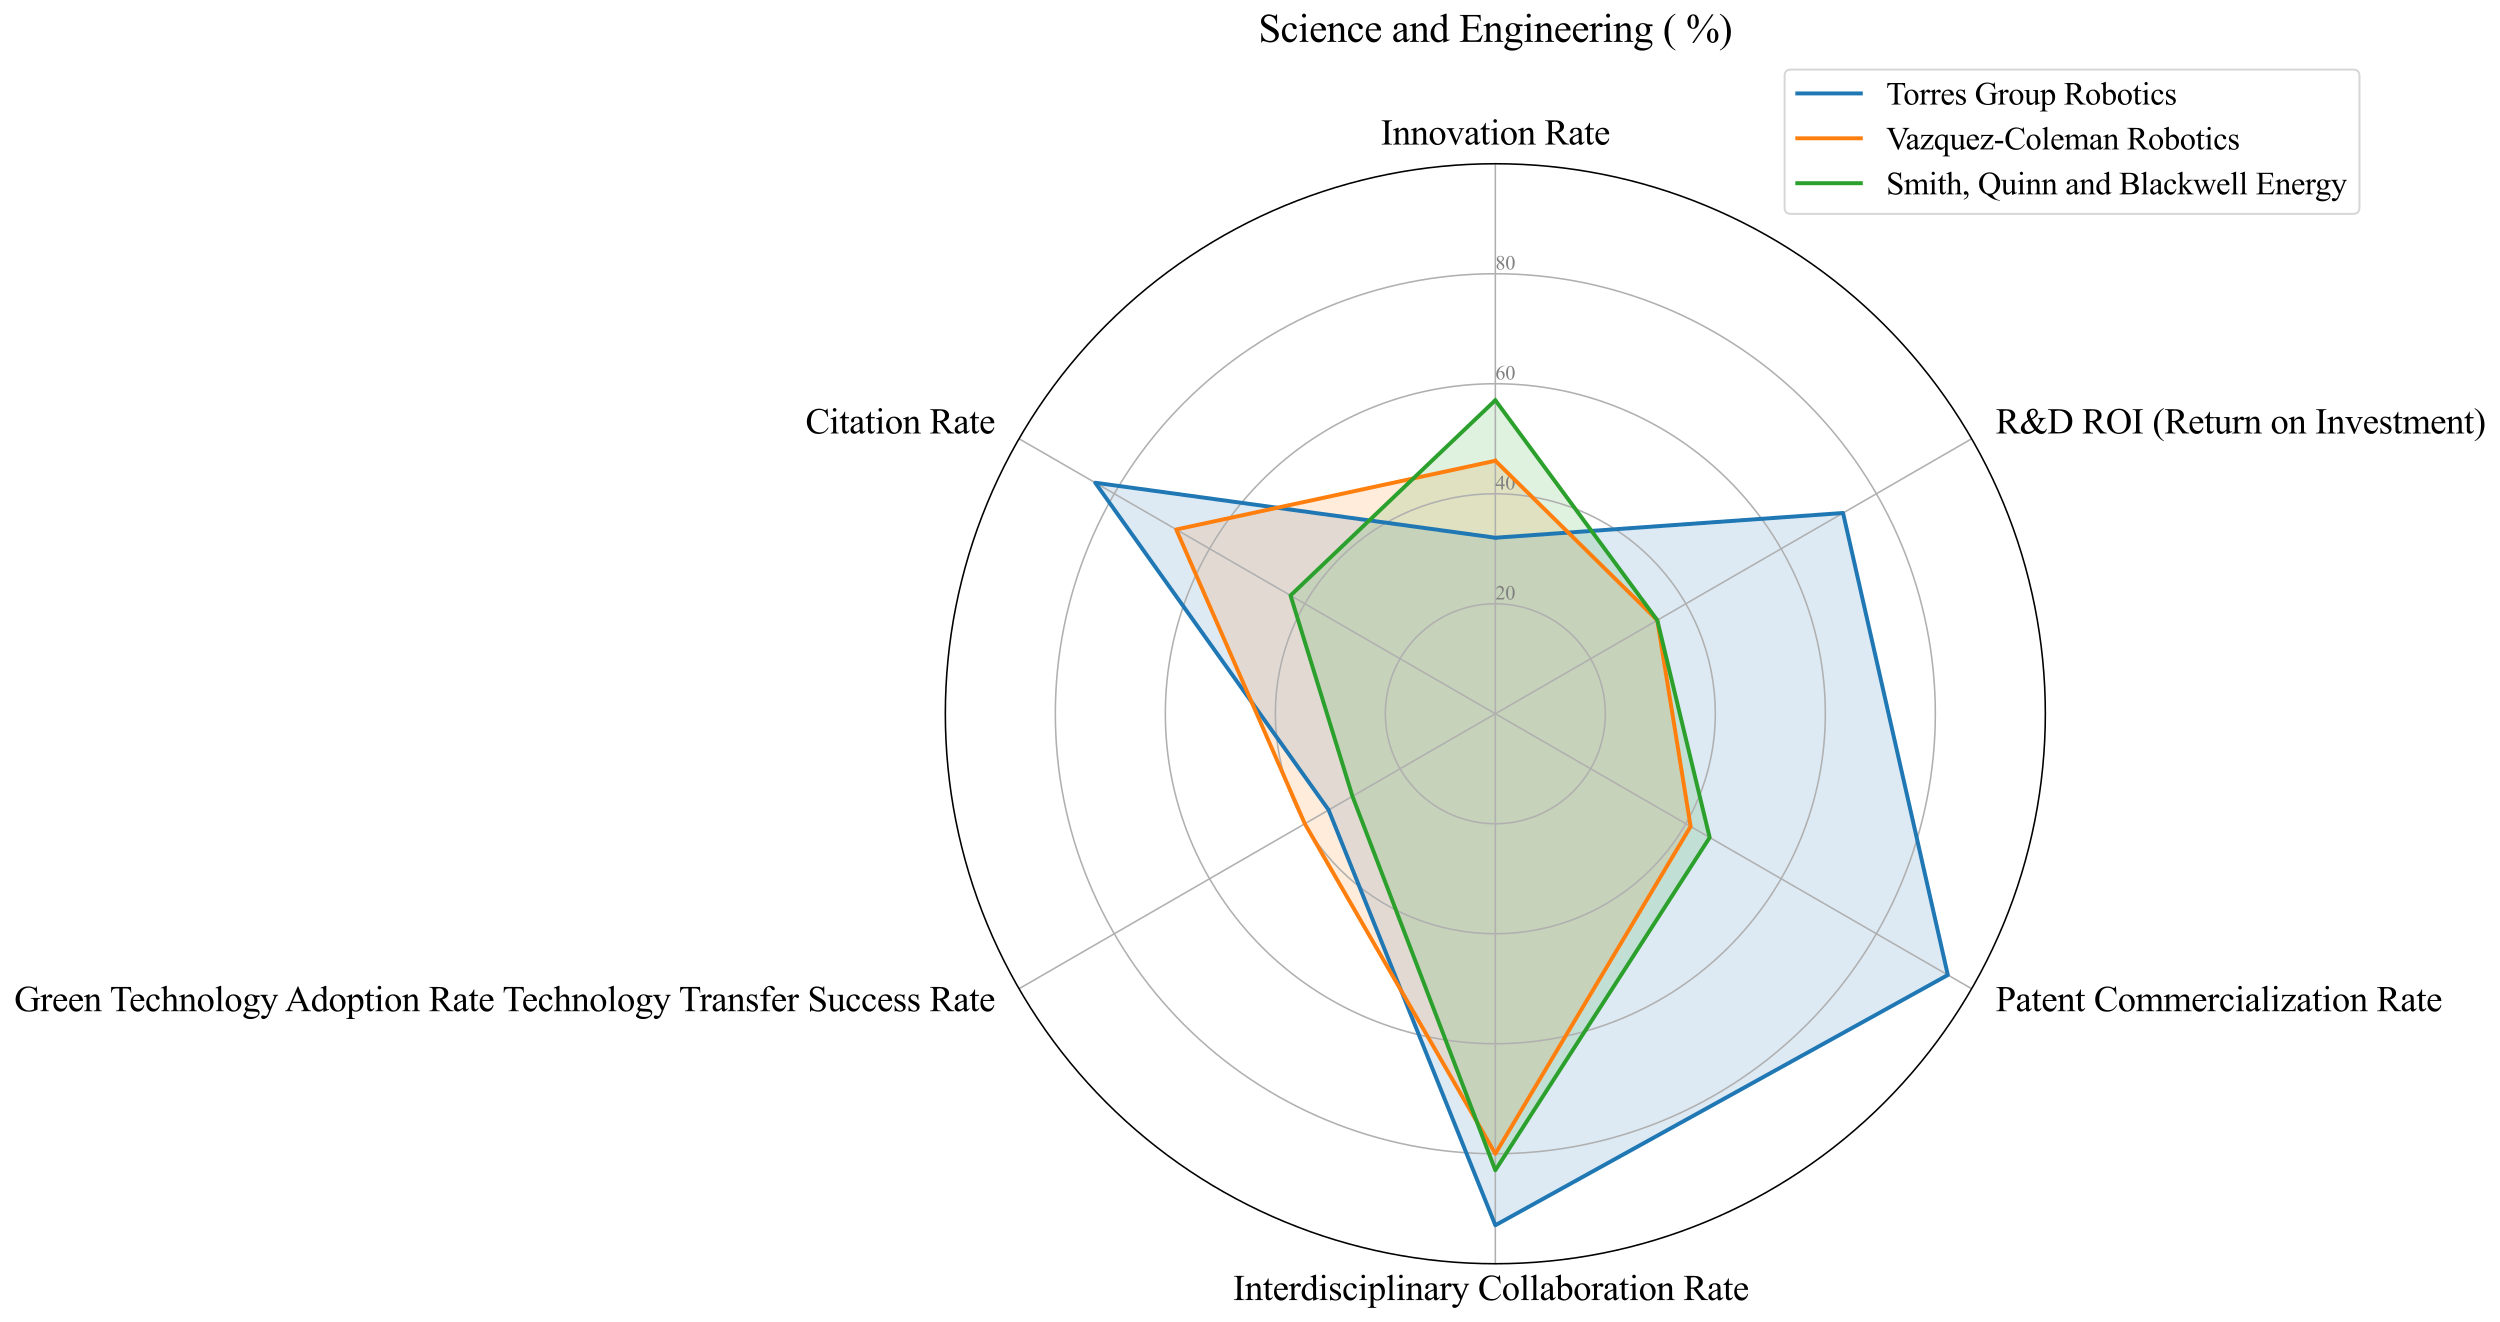 <?xml version="1.0" encoding="utf-8" standalone="no"?>
<!DOCTYPE svg PUBLIC "-//W3C//DTD SVG 1.1//EN"
  "http://www.w3.org/Graphics/SVG/1.1/DTD/svg11.dtd">
<svg xmlns:xlink="http://www.w3.org/1999/xlink" width="1260.008pt" height="666.319pt" viewBox="0 0 1260.008 666.319" xmlns="http://www.w3.org/2000/svg" version="1.1">
 <defs>
  <style type="text/css">*{stroke-linejoin: round; stroke-linecap: butt}</style>
 </defs>
 <g id="figure_1">
  <g id="patch_1">
   <path d="M 0 666.319 
L 1260.008 666.319 
L 1260.008 0 
L 0 0 
z
" style="fill: #ffffff"/>
  </g>
  <g id="axes_1">
   <g id="patch_2">
    <path d="M 1030.855 359.728 
C 1030.855 323.326 1023.685 287.278 1009.755 253.648 
C 995.824 220.017 975.405 189.457 949.665 163.718 
C 923.926 137.978 893.366 117.558 859.735 103.628 
C 826.105 89.698 790.057 82.528 753.655 82.528 
C 717.254 82.528 681.206 89.698 647.576 103.628 
C 613.945 117.558 583.385 137.978 557.645 163.718 
C 531.906 189.457 511.486 220.017 497.556 253.648 
C 483.626 287.278 476.455 323.326 476.455 359.728 
C 476.455 396.129 483.626 432.177 497.556 465.807 
C 511.486 499.438 531.906 529.998 557.645 555.737 
C 583.385 581.477 613.945 601.897 647.576 615.827 
C 681.206 629.757 717.254 636.928 753.655 636.928 
C 790.057 636.928 826.105 629.757 859.735 615.827 
C 893.366 601.897 923.926 581.477 949.665 555.737 
C 975.405 529.998 995.824 499.438 1009.755 465.807 
C 1023.685 432.177 1030.855 396.129 1030.855 359.728 
M 753.655 359.728 
C 753.655 359.728 753.655 359.728 753.655 359.728 
C 753.655 359.728 753.655 359.728 753.655 359.728 
C 753.655 359.728 753.655 359.728 753.655 359.728 
C 753.655 359.728 753.655 359.728 753.655 359.728 
C 753.655 359.728 753.655 359.728 753.655 359.728 
C 753.655 359.728 753.655 359.728 753.655 359.728 
C 753.655 359.728 753.655 359.728 753.655 359.728 
C 753.655 359.728 753.655 359.728 753.655 359.728 
C 753.655 359.728 753.655 359.728 753.655 359.728 
C 753.655 359.728 753.655 359.728 753.655 359.728 
C 753.655 359.728 753.655 359.728 753.655 359.728 
C 753.655 359.728 753.655 359.728 753.655 359.728 
C 753.655 359.728 753.655 359.728 753.655 359.728 
C 753.655 359.728 753.655 359.728 753.655 359.728 
C 753.655 359.728 753.655 359.728 753.655 359.728 
C 753.655 359.728 753.655 359.728 753.655 359.728 
z
" style="fill: #ffffff"/>
   </g>
   <g id="patch_3">
    <path d="M 753.655 271.024 
L 928.901 258.55 
L 981.714 491.397 
L 753.655 617.524 
L 669.634 408.238 
L 552.003 243.304 
z
" clip-path="url(#p93030d3749)" style="fill: #1f77b4; opacity: 0.15; stroke: #1f77b4; stroke-linejoin: miter"/>
   </g>
   <g id="patch_4">
    <path d="M 753.655 232.215 
L 835.277 312.603 
L 852.081 416.553 
L 753.655 581.487 
L 657.63 415.168 
L 592.814 266.865 
z
" clip-path="url(#p93030d3749)" style="fill: #ff7f0e; opacity: 0.15; stroke: #ff7f0e; stroke-linejoin: miter"/>
   </g>
   <g id="patch_5">
    <path d="M 753.655 201.724 
L 835.277 312.603 
L 861.683 422.098 
L 753.655 589.803 
L 681.637 401.308 
L 650.429 300.13 
z
" clip-path="url(#p93030d3749)" style="fill: #2ca02c; opacity: 0.15; stroke: #2ca02c; stroke-linejoin: miter"/>
   </g>
   <g id="matplotlib.axis_1">
    <g id="xtick_1">
     <g id="line2d_1">
      <path d="M 753.655 359.728 
L 753.655 82.528 
" clip-path="url(#p93030d3749)" style="fill: none; stroke: #b0b0b0; stroke-width: 0.8; stroke-linecap: square"/>
     </g>
     <g id="text_1">
      <!-- Innovation Rate -->
      <g transform="translate(695.919 72.852) scale(0.18 -0.18)">
       <defs>
        <path id="TimesNewRomanPSMT-49" d="M 1975 116 
L 1975 0 
L 159 0 
L 159 116 
L 309 116 
Q 572 116 691 269 
Q 766 369 766 750 
L 766 3488 
Q 766 3809 725 3913 
Q 694 3991 597 4047 
Q 459 4122 309 4122 
L 159 4122 
L 159 4238 
L 1975 4238 
L 1975 4122 
L 1822 4122 
Q 1563 4122 1444 3969 
Q 1366 3869 1366 3488 
L 1366 750 
Q 1366 428 1406 325 
Q 1438 247 1538 191 
Q 1672 116 1822 116 
L 1975 116 
z
" transform="scale(0.016)"/>
        <path id="TimesNewRomanPSMT-6e" d="M 1034 2341 
Q 1538 2947 1994 2947 
Q 2228 2947 2397 2830 
Q 2566 2713 2666 2444 
Q 2734 2256 2734 1869 
L 2734 647 
Q 2734 375 2778 278 
Q 2813 200 2889 156 
Q 2966 113 3172 113 
L 3172 0 
L 1756 0 
L 1756 113 
L 1816 113 
Q 2016 113 2095 173 
Q 2175 234 2206 353 
Q 2219 400 2219 647 
L 2219 1819 
Q 2219 2209 2117 2386 
Q 2016 2563 1775 2563 
Q 1403 2563 1034 2156 
L 1034 647 
Q 1034 356 1069 288 
Q 1113 197 1189 155 
Q 1266 113 1500 113 
L 1500 0 
L 84 0 
L 84 113 
L 147 113 
Q 366 113 442 223 
Q 519 334 519 647 
L 519 1709 
Q 519 2225 495 2337 
Q 472 2450 423 2490 
Q 375 2531 294 2531 
Q 206 2531 84 2484 
L 38 2597 
L 900 2947 
L 1034 2947 
L 1034 2341 
z
" transform="scale(0.016)"/>
        <path id="TimesNewRomanPSMT-6f" d="M 1600 2947 
Q 2250 2947 2644 2453 
Q 2978 2031 2978 1484 
Q 2978 1100 2793 706 
Q 2609 313 2286 112 
Q 1963 -88 1566 -88 
Q 919 -88 538 428 
Q 216 863 216 1403 
Q 216 1797 411 2186 
Q 606 2575 925 2761 
Q 1244 2947 1600 2947 
z
M 1503 2744 
Q 1338 2744 1170 2645 
Q 1003 2547 900 2300 
Q 797 2053 797 1666 
Q 797 1041 1045 587 
Q 1294 134 1700 134 
Q 2003 134 2200 384 
Q 2397 634 2397 1244 
Q 2397 2006 2069 2444 
Q 1847 2744 1503 2744 
z
" transform="scale(0.016)"/>
        <path id="TimesNewRomanPSMT-76" d="M 53 2863 
L 1400 2863 
L 1400 2747 
L 1313 2747 
Q 1191 2747 1127 2687 
Q 1063 2628 1063 2528 
Q 1063 2419 1128 2269 
L 1794 688 
L 2463 2328 
Q 2534 2503 2534 2594 
Q 2534 2638 2509 2666 
Q 2475 2713 2422 2730 
Q 2369 2747 2206 2747 
L 2206 2863 
L 3141 2863 
L 3141 2747 
Q 2978 2734 2916 2681 
Q 2806 2588 2719 2369 
L 1703 -88 
L 1575 -88 
L 553 2328 
Q 484 2497 421 2570 
Q 359 2644 263 2694 
Q 209 2722 53 2747 
L 53 2863 
z
" transform="scale(0.016)"/>
        <path id="TimesNewRomanPSMT-61" d="M 1822 413 
Q 1381 72 1269 19 
Q 1100 -59 909 -59 
Q 613 -59 420 144 
Q 228 347 228 678 
Q 228 888 322 1041 
Q 450 1253 767 1440 
Q 1084 1628 1822 1897 
L 1822 2009 
Q 1822 2438 1686 2597 
Q 1550 2756 1291 2756 
Q 1094 2756 978 2650 
Q 859 2544 859 2406 
L 866 2225 
Q 866 2081 792 2003 
Q 719 1925 600 1925 
Q 484 1925 411 2006 
Q 338 2088 338 2228 
Q 338 2497 613 2722 
Q 888 2947 1384 2947 
Q 1766 2947 2009 2819 
Q 2194 2722 2281 2516 
Q 2338 2381 2338 1966 
L 2338 994 
Q 2338 584 2353 492 
Q 2369 400 2405 369 
Q 2441 338 2488 338 
Q 2538 338 2575 359 
Q 2641 400 2828 588 
L 2828 413 
Q 2478 -56 2159 -56 
Q 2006 -56 1915 50 
Q 1825 156 1822 413 
z
M 1822 616 
L 1822 1706 
Q 1350 1519 1213 1441 
Q 966 1303 859 1153 
Q 753 1003 753 825 
Q 753 600 887 451 
Q 1022 303 1197 303 
Q 1434 303 1822 616 
z
" transform="scale(0.016)"/>
        <path id="TimesNewRomanPSMT-74" d="M 1031 3803 
L 1031 2863 
L 1700 2863 
L 1700 2644 
L 1031 2644 
L 1031 788 
Q 1031 509 1111 412 
Q 1191 316 1316 316 
Q 1419 316 1516 380 
Q 1613 444 1666 569 
L 1788 569 
Q 1678 263 1478 108 
Q 1278 -47 1066 -47 
Q 922 -47 784 33 
Q 647 113 581 261 
Q 516 409 516 719 
L 516 2644 
L 63 2644 
L 63 2747 
Q 234 2816 414 2980 
Q 594 3144 734 3369 
Q 806 3488 934 3803 
L 1031 3803 
z
" transform="scale(0.016)"/>
        <path id="TimesNewRomanPSMT-69" d="M 928 4444 
Q 1059 4444 1151 4351 
Q 1244 4259 1244 4128 
Q 1244 3997 1151 3903 
Q 1059 3809 928 3809 
Q 797 3809 703 3903 
Q 609 3997 609 4128 
Q 609 4259 701 4351 
Q 794 4444 928 4444 
z
M 1188 2947 
L 1188 647 
Q 1188 378 1227 289 
Q 1266 200 1342 156 
Q 1419 113 1622 113 
L 1622 0 
L 231 0 
L 231 113 
Q 441 113 512 153 
Q 584 194 626 287 
Q 669 381 669 647 
L 669 1750 
Q 669 2216 641 2353 
Q 619 2453 572 2492 
Q 525 2531 444 2531 
Q 356 2531 231 2484 
L 188 2597 
L 1050 2947 
L 1188 2947 
z
" transform="scale(0.016)"/>
        <path id="TimesNewRomanPSMT-20" transform="scale(0.016)"/>
        <path id="TimesNewRomanPSMT-52" d="M 4325 0 
L 3194 0 
L 1759 1981 
Q 1600 1975 1500 1975 
Q 1459 1975 1412 1976 
Q 1366 1978 1316 1981 
L 1316 750 
Q 1316 350 1403 253 
Q 1522 116 1759 116 
L 1925 116 
L 1925 0 
L 109 0 
L 109 116 
L 269 116 
Q 538 116 653 291 
Q 719 388 719 750 
L 719 3488 
Q 719 3888 631 3984 
Q 509 4122 269 4122 
L 109 4122 
L 109 4238 
L 1653 4238 
Q 2328 4238 2648 4139 
Q 2969 4041 3192 3777 
Q 3416 3513 3416 3147 
Q 3416 2756 3161 2468 
Q 2906 2181 2372 2063 
L 3247 847 
Q 3547 428 3762 290 
Q 3978 153 4325 116 
L 4325 0 
z
M 1316 2178 
Q 1375 2178 1419 2176 
Q 1463 2175 1491 2175 
Q 2097 2175 2405 2437 
Q 2713 2700 2713 3106 
Q 2713 3503 2464 3751 
Q 2216 4000 1806 4000 
Q 1625 4000 1316 3941 
L 1316 2178 
z
" transform="scale(0.016)"/>
        <path id="TimesNewRomanPSMT-65" d="M 681 1784 
Q 678 1147 991 784 
Q 1303 422 1725 422 
Q 2006 422 2214 576 
Q 2422 731 2563 1106 
L 2659 1044 
Q 2594 616 2278 264 
Q 1963 -88 1488 -88 
Q 972 -88 605 314 
Q 238 716 238 1394 
Q 238 2128 614 2539 
Q 991 2950 1559 2950 
Q 2041 2950 2350 2633 
Q 2659 2316 2659 1784 
L 681 1784 
z
M 681 1966 
L 2006 1966 
Q 1991 2241 1941 2353 
Q 1863 2528 1708 2628 
Q 1553 2728 1384 2728 
Q 1125 2728 920 2526 
Q 716 2325 681 1966 
z
" transform="scale(0.016)"/>
       </defs>
       <use xlink:href="#TimesNewRomanPSMT-49"/>
       <use xlink:href="#TimesNewRomanPSMT-6e" transform="translate(33.301 0)"/>
       <use xlink:href="#TimesNewRomanPSMT-6e" transform="translate(83.301 0)"/>
       <use xlink:href="#TimesNewRomanPSMT-6f" transform="translate(133.301 0)"/>
       <use xlink:href="#TimesNewRomanPSMT-76" transform="translate(183.301 0)"/>
       <use xlink:href="#TimesNewRomanPSMT-61" transform="translate(233.301 0)"/>
       <use xlink:href="#TimesNewRomanPSMT-74" transform="translate(277.686 0)"/>
       <use xlink:href="#TimesNewRomanPSMT-69" transform="translate(305.469 0)"/>
       <use xlink:href="#TimesNewRomanPSMT-6f" transform="translate(333.252 0)"/>
       <use xlink:href="#TimesNewRomanPSMT-6e" transform="translate(383.252 0)"/>
       <use xlink:href="#TimesNewRomanPSMT-20" transform="translate(433.252 0)"/>
       <use xlink:href="#TimesNewRomanPSMT-52" transform="translate(458.252 0)"/>
       <use xlink:href="#TimesNewRomanPSMT-61" transform="translate(524.951 0)"/>
       <use xlink:href="#TimesNewRomanPSMT-74" transform="translate(569.336 0)"/>
       <use xlink:href="#TimesNewRomanPSMT-65" transform="translate(597.119 0)"/>
      </g>
     </g>
    </g>
    <g id="xtick_2">
     <g id="line2d_2">
      <path d="M 753.655 359.728 
L 993.718 221.127 
" clip-path="url(#p93030d3749)" style="fill: none; stroke: #b0b0b0; stroke-width: 0.8; stroke-linecap: square"/>
     </g>
     <g id="text_2">
      <!-- R&amp;D ROI (Return on Investment) -->
      <g transform="translate(1005.842 218.452) scale(0.18 -0.18)">
       <defs>
        <path id="TimesNewRomanPSMT-26" d="M 3266 2728 
L 4578 2728 
L 4578 2613 
Q 4306 2591 4176 2492 
Q 4047 2394 3772 1897 
Q 3497 1400 3153 969 
Q 3431 644 3650 514 
Q 3869 384 4091 384 
Q 4306 384 4456 501 
Q 4606 619 4669 847 
L 4784 763 
Q 4669 322 4412 112 
Q 4156 -97 3816 -97 
Q 3559 -97 3295 42 
Q 3031 181 2719 513 
Q 2331 169 2020 36 
Q 1709 -97 1356 -97 
Q 841 -97 537 178 
Q 234 453 234 834 
Q 234 1213 506 1589 
Q 778 1966 1528 2369 
Q 1381 2694 1328 2901 
Q 1275 3109 1275 3300 
Q 1275 3834 1669 4116 
Q 1975 4334 2366 4334 
Q 2738 4334 2972 4114 
Q 3206 3894 3206 3572 
Q 3206 3241 2979 2991 
Q 2753 2741 2178 2444 
Q 2575 1738 3006 1150 
Q 3556 1806 3556 2256 
Q 3556 2400 3463 2513 
Q 3394 2597 3266 2613 
L 3266 2728 
z
M 2072 2647 
Q 2459 2831 2651 3065 
Q 2844 3300 2844 3588 
Q 2844 3813 2705 3959 
Q 2566 4106 2359 4106 
Q 2088 4106 1948 3917 
Q 1809 3728 1809 3547 
Q 1809 3394 1862 3205 
Q 1916 3016 2072 2647 
z
M 2556 694 
Q 2144 1256 1984 1515 
Q 1825 1775 1634 2159 
Q 1259 1944 1070 1684 
Q 881 1425 881 1122 
Q 881 788 1097 534 
Q 1313 281 1678 281 
Q 1875 281 2058 359 
Q 2241 438 2556 694 
z
" transform="scale(0.016)"/>
        <path id="TimesNewRomanPSMT-44" d="M 109 0 
L 109 116 
L 269 116 
Q 538 116 650 288 
Q 719 391 719 750 
L 719 3488 
Q 719 3884 631 3984 
Q 509 4122 269 4122 
L 109 4122 
L 109 4238 
L 1834 4238 
Q 2784 4238 3279 4022 
Q 3775 3806 4076 3303 
Q 4378 2800 4378 2141 
Q 4378 1256 3841 663 
Q 3238 0 2003 0 
L 109 0 
z
M 1319 306 
Q 1716 219 1984 219 
Q 2709 219 3187 728 
Q 3666 1238 3666 2109 
Q 3666 2988 3187 3494 
Q 2709 4000 1959 4000 
Q 1678 4000 1319 3909 
L 1319 306 
z
" transform="scale(0.016)"/>
        <path id="TimesNewRomanPSMT-4f" d="M 2341 4334 
Q 3166 4334 3770 3707 
Q 4375 3081 4375 2144 
Q 4375 1178 3765 540 
Q 3156 -97 2291 -97 
Q 1416 -97 820 525 
Q 225 1147 225 2134 
Q 225 3144 913 3781 
Q 1509 4334 2341 4334 
z
M 2281 4106 
Q 1713 4106 1369 3684 
Q 941 3159 941 2147 
Q 941 1109 1384 550 
Q 1725 125 2284 125 
Q 2881 125 3270 590 
Q 3659 1056 3659 2059 
Q 3659 3147 3231 3681 
Q 2888 4106 2281 4106 
z
" transform="scale(0.016)"/>
        <path id="TimesNewRomanPSMT-28" d="M 1988 -1253 
L 1988 -1369 
Q 1516 -1131 1200 -813 
Q 750 -359 506 256 
Q 263 872 263 1534 
Q 263 2503 741 3301 
Q 1219 4100 1988 4444 
L 1988 4313 
Q 1603 4100 1356 3731 
Q 1109 3363 987 2797 
Q 866 2231 866 1616 
Q 866 947 969 400 
Q 1050 -31 1165 -292 
Q 1281 -553 1476 -793 
Q 1672 -1034 1988 -1253 
z
" transform="scale(0.016)"/>
        <path id="TimesNewRomanPSMT-75" d="M 2709 2863 
L 2709 1128 
Q 2709 631 2732 520 
Q 2756 409 2807 365 
Q 2859 322 2928 322 
Q 3025 322 3147 375 
L 3191 266 
L 2334 -88 
L 2194 -88 
L 2194 519 
Q 1825 119 1631 15 
Q 1438 -88 1222 -88 
Q 981 -88 804 51 
Q 628 191 559 409 
Q 491 628 491 1028 
L 491 2306 
Q 491 2509 447 2587 
Q 403 2666 317 2708 
Q 231 2750 6 2747 
L 6 2863 
L 1009 2863 
L 1009 947 
Q 1009 547 1148 422 
Q 1288 297 1484 297 
Q 1619 297 1789 381 
Q 1959 466 2194 703 
L 2194 2325 
Q 2194 2569 2105 2655 
Q 2016 2741 1734 2747 
L 1734 2863 
L 2709 2863 
z
" transform="scale(0.016)"/>
        <path id="TimesNewRomanPSMT-72" d="M 1038 2947 
L 1038 2303 
Q 1397 2947 1775 2947 
Q 1947 2947 2059 2842 
Q 2172 2738 2172 2600 
Q 2172 2478 2090 2393 
Q 2009 2309 1897 2309 
Q 1788 2309 1652 2417 
Q 1516 2525 1450 2525 
Q 1394 2525 1328 2463 
Q 1188 2334 1038 2041 
L 1038 669 
Q 1038 431 1097 309 
Q 1138 225 1241 169 
Q 1344 113 1538 113 
L 1538 0 
L 72 0 
L 72 113 
Q 291 113 397 181 
Q 475 231 506 341 
Q 522 394 522 644 
L 522 1753 
Q 522 2253 501 2348 
Q 481 2444 426 2487 
Q 372 2531 291 2531 
Q 194 2531 72 2484 
L 41 2597 
L 906 2947 
L 1038 2947 
z
" transform="scale(0.016)"/>
        <path id="TimesNewRomanPSMT-73" d="M 2050 2947 
L 2050 1972 
L 1947 1972 
Q 1828 2431 1642 2597 
Q 1456 2763 1169 2763 
Q 950 2763 815 2647 
Q 681 2531 681 2391 
Q 681 2216 781 2091 
Q 878 1963 1175 1819 
L 1631 1597 
Q 2266 1288 2266 781 
Q 2266 391 1970 151 
Q 1675 -88 1309 -88 
Q 1047 -88 709 6 
Q 606 38 541 38 
Q 469 38 428 -44 
L 325 -44 
L 325 978 
L 428 978 
Q 516 541 762 319 
Q 1009 97 1316 97 
Q 1531 97 1667 223 
Q 1803 350 1803 528 
Q 1803 744 1651 891 
Q 1500 1038 1047 1263 
Q 594 1488 453 1669 
Q 313 1847 313 2119 
Q 313 2472 555 2709 
Q 797 2947 1181 2947 
Q 1350 2947 1591 2875 
Q 1750 2828 1803 2828 
Q 1853 2828 1881 2850 
Q 1909 2872 1947 2947 
L 2050 2947 
z
" transform="scale(0.016)"/>
        <path id="TimesNewRomanPSMT-6d" d="M 1050 2338 
Q 1363 2650 1419 2697 
Q 1559 2816 1721 2881 
Q 1884 2947 2044 2947 
Q 2313 2947 2506 2790 
Q 2700 2634 2766 2338 
Q 3088 2713 3309 2830 
Q 3531 2947 3766 2947 
Q 3994 2947 4170 2830 
Q 4347 2713 4450 2447 
Q 4519 2266 4519 1878 
L 4519 647 
Q 4519 378 4559 278 
Q 4591 209 4675 161 
Q 4759 113 4950 113 
L 4950 0 
L 3538 0 
L 3538 113 
L 3597 113 
Q 3781 113 3884 184 
Q 3956 234 3988 344 
Q 4000 397 4000 647 
L 4000 1878 
Q 4000 2228 3916 2372 
Q 3794 2572 3525 2572 
Q 3359 2572 3192 2489 
Q 3025 2406 2788 2181 
L 2781 2147 
L 2788 2013 
L 2788 647 
Q 2788 353 2820 281 
Q 2853 209 2943 161 
Q 3034 113 3253 113 
L 3253 0 
L 1806 0 
L 1806 113 
Q 2044 113 2133 169 
Q 2222 225 2256 338 
Q 2272 391 2272 647 
L 2272 1878 
Q 2272 2228 2169 2381 
Q 2031 2581 1784 2581 
Q 1616 2581 1450 2491 
Q 1191 2353 1050 2181 
L 1050 647 
Q 1050 366 1089 281 
Q 1128 197 1204 155 
Q 1281 113 1516 113 
L 1516 0 
L 100 0 
L 100 113 
Q 297 113 375 155 
Q 453 197 493 289 
Q 534 381 534 647 
L 534 1741 
Q 534 2213 506 2350 
Q 484 2453 437 2492 
Q 391 2531 309 2531 
Q 222 2531 100 2484 
L 53 2597 
L 916 2947 
L 1050 2947 
L 1050 2338 
z
" transform="scale(0.016)"/>
        <path id="TimesNewRomanPSMT-29" d="M 144 4313 
L 144 4444 
Q 619 4209 934 3891 
Q 1381 3434 1625 2820 
Q 1869 2206 1869 1541 
Q 1869 572 1392 -226 
Q 916 -1025 144 -1369 
L 144 -1253 
Q 528 -1038 776 -670 
Q 1025 -303 1145 264 
Q 1266 831 1266 1447 
Q 1266 2113 1163 2663 
Q 1084 3094 967 3353 
Q 850 3613 656 3853 
Q 463 4094 144 4313 
z
" transform="scale(0.016)"/>
       </defs>
       <use xlink:href="#TimesNewRomanPSMT-52"/>
       <use xlink:href="#TimesNewRomanPSMT-26" transform="translate(66.699 0)"/>
       <use xlink:href="#TimesNewRomanPSMT-44" transform="translate(144.482 0)"/>
       <use xlink:href="#TimesNewRomanPSMT-20" transform="translate(216.699 0)"/>
       <use xlink:href="#TimesNewRomanPSMT-52" transform="translate(241.699 0)"/>
       <use xlink:href="#TimesNewRomanPSMT-4f" transform="translate(308.398 0)"/>
       <use xlink:href="#TimesNewRomanPSMT-49" transform="translate(380.615 0)"/>
       <use xlink:href="#TimesNewRomanPSMT-20" transform="translate(413.916 0)"/>
       <use xlink:href="#TimesNewRomanPSMT-28" transform="translate(438.916 0)"/>
       <use xlink:href="#TimesNewRomanPSMT-52" transform="translate(472.217 0)"/>
       <use xlink:href="#TimesNewRomanPSMT-65" transform="translate(538.916 0)"/>
       <use xlink:href="#TimesNewRomanPSMT-74" transform="translate(583.301 0)"/>
       <use xlink:href="#TimesNewRomanPSMT-75" transform="translate(611.084 0)"/>
       <use xlink:href="#TimesNewRomanPSMT-72" transform="translate(661.084 0)"/>
       <use xlink:href="#TimesNewRomanPSMT-6e" transform="translate(694.385 0)"/>
       <use xlink:href="#TimesNewRomanPSMT-20" transform="translate(744.385 0)"/>
       <use xlink:href="#TimesNewRomanPSMT-6f" transform="translate(769.385 0)"/>
       <use xlink:href="#TimesNewRomanPSMT-6e" transform="translate(819.385 0)"/>
       <use xlink:href="#TimesNewRomanPSMT-20" transform="translate(869.385 0)"/>
       <use xlink:href="#TimesNewRomanPSMT-49" transform="translate(894.385 0)"/>
       <use xlink:href="#TimesNewRomanPSMT-6e" transform="translate(927.686 0)"/>
       <use xlink:href="#TimesNewRomanPSMT-76" transform="translate(977.686 0)"/>
       <use xlink:href="#TimesNewRomanPSMT-65" transform="translate(1027.686 0)"/>
       <use xlink:href="#TimesNewRomanPSMT-73" transform="translate(1072.07 0)"/>
       <use xlink:href="#TimesNewRomanPSMT-74" transform="translate(1110.986 0)"/>
       <use xlink:href="#TimesNewRomanPSMT-6d" transform="translate(1138.77 0)"/>
       <use xlink:href="#TimesNewRomanPSMT-65" transform="translate(1216.553 0)"/>
       <use xlink:href="#TimesNewRomanPSMT-6e" transform="translate(1260.938 0)"/>
       <use xlink:href="#TimesNewRomanPSMT-74" transform="translate(1310.938 0)"/>
       <use xlink:href="#TimesNewRomanPSMT-29" transform="translate(1338.721 0)"/>
      </g>
     </g>
    </g>
    <g id="xtick_3">
     <g id="line2d_3">
      <path d="M 753.655 359.728 
L 993.718 498.327 
" clip-path="url(#p93030d3749)" style="fill: none; stroke: #b0b0b0; stroke-width: 0.8; stroke-linecap: square"/>
     </g>
     <g id="text_3">
      <!-- Patent Commercialization Rate  -->
      <g transform="translate(1005.842 509.652) scale(0.18 -0.18)">
       <defs>
        <path id="TimesNewRomanPSMT-50" d="M 1313 1984 
L 1313 750 
Q 1313 350 1400 253 
Q 1519 116 1759 116 
L 1922 116 
L 1922 0 
L 106 0 
L 106 116 
L 266 116 
Q 534 116 650 291 
Q 713 388 713 750 
L 713 3488 
Q 713 3888 628 3984 
Q 506 4122 266 4122 
L 106 4122 
L 106 4238 
L 1659 4238 
Q 2228 4238 2556 4120 
Q 2884 4003 3109 3725 
Q 3334 3447 3334 3066 
Q 3334 2547 2992 2222 
Q 2650 1897 2025 1897 
Q 1872 1897 1694 1919 
Q 1516 1941 1313 1984 
z
M 1313 2163 
Q 1478 2131 1606 2115 
Q 1734 2100 1825 2100 
Q 2150 2100 2386 2351 
Q 2622 2603 2622 3003 
Q 2622 3278 2509 3514 
Q 2397 3750 2190 3867 
Q 1984 3984 1722 3984 
Q 1563 3984 1313 3925 
L 1313 2163 
z
" transform="scale(0.016)"/>
        <path id="TimesNewRomanPSMT-43" d="M 3853 4334 
L 3950 2894 
L 3853 2894 
Q 3659 3541 3300 3825 
Q 2941 4109 2438 4109 
Q 2016 4109 1675 3895 
Q 1334 3681 1139 3212 
Q 944 2744 944 2047 
Q 944 1472 1128 1050 
Q 1313 628 1683 403 
Q 2053 178 2528 178 
Q 2941 178 3256 354 
Q 3572 531 3950 1056 
L 4047 994 
Q 3728 428 3303 165 
Q 2878 -97 2294 -97 
Q 1241 -97 663 684 
Q 231 1266 231 2053 
Q 231 2688 515 3219 
Q 800 3750 1298 4042 
Q 1797 4334 2388 4334 
Q 2847 4334 3294 4109 
Q 3425 4041 3481 4041 
Q 3566 4041 3628 4100 
Q 3709 4184 3744 4334 
L 3853 4334 
z
" transform="scale(0.016)"/>
        <path id="TimesNewRomanPSMT-63" d="M 2631 1088 
Q 2516 522 2178 217 
Q 1841 -88 1431 -88 
Q 944 -88 581 321 
Q 219 731 219 1428 
Q 219 2103 620 2525 
Q 1022 2947 1584 2947 
Q 2006 2947 2278 2723 
Q 2550 2500 2550 2259 
Q 2550 2141 2473 2067 
Q 2397 1994 2259 1994 
Q 2075 1994 1981 2113 
Q 1928 2178 1911 2362 
Q 1894 2547 1784 2644 
Q 1675 2738 1481 2738 
Q 1169 2738 978 2506 
Q 725 2200 725 1697 
Q 725 1184 976 792 
Q 1228 400 1656 400 
Q 1963 400 2206 609 
Q 2378 753 2541 1131 
L 2631 1088 
z
" transform="scale(0.016)"/>
        <path id="TimesNewRomanPSMT-6c" d="M 1184 4444 
L 1184 647 
Q 1184 378 1223 290 
Q 1263 203 1344 158 
Q 1425 113 1647 113 
L 1647 0 
L 244 0 
L 244 113 
Q 441 113 512 153 
Q 584 194 625 287 
Q 666 381 666 647 
L 666 3247 
Q 666 3731 644 3842 
Q 622 3953 573 3993 
Q 525 4034 450 4034 
Q 369 4034 244 3984 
L 191 4094 
L 1044 4444 
L 1184 4444 
z
" transform="scale(0.016)"/>
        <path id="TimesNewRomanPSMT-7a" d="M 2688 878 
L 2653 0 
L 128 0 
L 128 113 
L 2028 2644 
L 1091 2644 
Q 788 2644 694 2605 
Q 600 2566 541 2456 
Q 456 2300 444 2069 
L 319 2069 
L 338 2863 
L 2738 2863 
L 2738 2747 
L 819 209 
L 1863 209 
Q 2191 209 2308 264 
Q 2425 319 2497 456 
Q 2547 556 2581 878 
L 2688 878 
z
" transform="scale(0.016)"/>
       </defs>
       <use xlink:href="#TimesNewRomanPSMT-50"/>
       <use xlink:href="#TimesNewRomanPSMT-61" transform="translate(55.615 0)"/>
       <use xlink:href="#TimesNewRomanPSMT-74" transform="translate(100 0)"/>
       <use xlink:href="#TimesNewRomanPSMT-65" transform="translate(127.783 0)"/>
       <use xlink:href="#TimesNewRomanPSMT-6e" transform="translate(172.168 0)"/>
       <use xlink:href="#TimesNewRomanPSMT-74" transform="translate(222.168 0)"/>
       <use xlink:href="#TimesNewRomanPSMT-20" transform="translate(249.951 0)"/>
       <use xlink:href="#TimesNewRomanPSMT-43" transform="translate(274.951 0)"/>
       <use xlink:href="#TimesNewRomanPSMT-6f" transform="translate(341.65 0)"/>
       <use xlink:href="#TimesNewRomanPSMT-6d" transform="translate(391.65 0)"/>
       <use xlink:href="#TimesNewRomanPSMT-6d" transform="translate(469.434 0)"/>
       <use xlink:href="#TimesNewRomanPSMT-65" transform="translate(547.217 0)"/>
       <use xlink:href="#TimesNewRomanPSMT-72" transform="translate(591.602 0)"/>
       <use xlink:href="#TimesNewRomanPSMT-63" transform="translate(624.902 0)"/>
       <use xlink:href="#TimesNewRomanPSMT-69" transform="translate(669.287 0)"/>
       <use xlink:href="#TimesNewRomanPSMT-61" transform="translate(697.07 0)"/>
       <use xlink:href="#TimesNewRomanPSMT-6c" transform="translate(741.455 0)"/>
       <use xlink:href="#TimesNewRomanPSMT-69" transform="translate(769.238 0)"/>
       <use xlink:href="#TimesNewRomanPSMT-7a" transform="translate(797.021 0)"/>
       <use xlink:href="#TimesNewRomanPSMT-61" transform="translate(841.406 0)"/>
       <use xlink:href="#TimesNewRomanPSMT-74" transform="translate(885.791 0)"/>
       <use xlink:href="#TimesNewRomanPSMT-69" transform="translate(913.574 0)"/>
       <use xlink:href="#TimesNewRomanPSMT-6f" transform="translate(941.357 0)"/>
       <use xlink:href="#TimesNewRomanPSMT-6e" transform="translate(991.357 0)"/>
       <use xlink:href="#TimesNewRomanPSMT-20" transform="translate(1041.357 0)"/>
       <use xlink:href="#TimesNewRomanPSMT-52" transform="translate(1066.357 0)"/>
       <use xlink:href="#TimesNewRomanPSMT-61" transform="translate(1133.057 0)"/>
       <use xlink:href="#TimesNewRomanPSMT-74" transform="translate(1177.441 0)"/>
       <use xlink:href="#TimesNewRomanPSMT-65" transform="translate(1205.225 0)"/>
       <use xlink:href="#TimesNewRomanPSMT-20" transform="translate(1249.609 0)"/>
      </g>
     </g>
    </g>
    <g id="xtick_4">
     <g id="line2d_4">
      <path d="M 753.655 359.728 
L 753.655 636.928 
" clip-path="url(#p93030d3749)" style="fill: none; stroke: #b0b0b0; stroke-width: 0.8; stroke-linecap: square"/>
     </g>
     <g id="text_4">
      <!-- Interdisciplinary Collaboration Rate  -->
      <g transform="translate(621.44 655.235) scale(0.18 -0.18)">
       <defs>
        <path id="TimesNewRomanPSMT-64" d="M 2222 322 
Q 2013 103 1813 7 
Q 1613 -88 1381 -88 
Q 913 -88 563 304 
Q 213 697 213 1313 
Q 213 1928 600 2439 
Q 988 2950 1597 2950 
Q 1975 2950 2222 2709 
L 2222 3238 
Q 2222 3728 2198 3840 
Q 2175 3953 2125 3993 
Q 2075 4034 2000 4034 
Q 1919 4034 1784 3984 
L 1744 4094 
L 2597 4444 
L 2738 4444 
L 2738 1134 
Q 2738 631 2761 520 
Q 2784 409 2836 365 
Q 2888 322 2956 322 
Q 3041 322 3181 375 
L 3216 266 
L 2366 -88 
L 2222 -88 
L 2222 322 
z
M 2222 541 
L 2222 2016 
Q 2203 2228 2109 2403 
Q 2016 2578 1861 2667 
Q 1706 2756 1559 2756 
Q 1284 2756 1069 2509 
Q 784 2184 784 1559 
Q 784 928 1059 592 
Q 1334 256 1672 256 
Q 1956 256 2222 541 
z
" transform="scale(0.016)"/>
        <path id="TimesNewRomanPSMT-70" d="M -6 2578 
L 875 2934 
L 994 2934 
L 994 2266 
Q 1216 2644 1439 2795 
Q 1663 2947 1909 2947 
Q 2341 2947 2628 2609 
Q 2981 2197 2981 1534 
Q 2981 794 2556 309 
Q 2206 -88 1675 -88 
Q 1444 -88 1275 -22 
Q 1150 25 994 166 
L 994 -706 
Q 994 -1000 1030 -1079 
Q 1066 -1159 1155 -1206 
Q 1244 -1253 1478 -1253 
L 1478 -1369 
L -22 -1369 
L -22 -1253 
L 56 -1253 
Q 228 -1256 350 -1188 
Q 409 -1153 442 -1076 
Q 475 -1000 475 -688 
L 475 2019 
Q 475 2297 450 2372 
Q 425 2447 370 2484 
Q 316 2522 222 2522 
Q 147 2522 31 2478 
L -6 2578 
z
M 994 2081 
L 994 1013 
Q 994 666 1022 556 
Q 1066 375 1236 237 
Q 1406 100 1666 100 
Q 1978 100 2172 344 
Q 2425 663 2425 1241 
Q 2425 1897 2138 2250 
Q 1938 2494 1663 2494 
Q 1513 2494 1366 2419 
Q 1253 2363 994 2081 
z
" transform="scale(0.016)"/>
        <path id="TimesNewRomanPSMT-79" d="M 38 2863 
L 1372 2863 
L 1372 2747 
L 1306 2747 
Q 1166 2747 1095 2686 
Q 1025 2625 1025 2534 
Q 1025 2413 1128 2197 
L 1825 753 
L 2466 2334 
Q 2519 2463 2519 2588 
Q 2519 2644 2497 2672 
Q 2472 2706 2419 2726 
Q 2366 2747 2231 2747 
L 2231 2863 
L 3163 2863 
L 3163 2747 
Q 3047 2734 2984 2696 
Q 2922 2659 2847 2556 
Q 2819 2513 2741 2316 
L 1575 -541 
Q 1406 -956 1132 -1168 
Q 859 -1381 606 -1381 
Q 422 -1381 303 -1275 
Q 184 -1169 184 -1031 
Q 184 -900 270 -820 
Q 356 -741 506 -741 
Q 609 -741 788 -809 
Q 913 -856 944 -856 
Q 1038 -856 1148 -759 
Q 1259 -663 1372 -384 
L 1575 113 
L 547 2272 
Q 500 2369 397 2513 
Q 319 2622 269 2659 
Q 197 2709 38 2747 
L 38 2863 
z
" transform="scale(0.016)"/>
        <path id="TimesNewRomanPSMT-62" d="M 984 2369 
Q 1400 2947 1881 2947 
Q 2322 2947 2650 2570 
Q 2978 2194 2978 1541 
Q 2978 778 2472 313 
Q 2038 -88 1503 -88 
Q 1253 -88 995 3 
Q 738 94 469 275 
L 469 3241 
Q 469 3728 445 3840 
Q 422 3953 372 3993 
Q 322 4034 247 4034 
Q 159 4034 28 3984 
L -16 4094 
L 844 4444 
L 984 4444 
L 984 2369 
z
M 984 2169 
L 984 456 
Q 1144 300 1314 220 
Q 1484 141 1663 141 
Q 1947 141 2192 453 
Q 2438 766 2438 1363 
Q 2438 1913 2192 2208 
Q 1947 2503 1634 2503 
Q 1469 2503 1303 2419 
Q 1178 2356 984 2169 
z
" transform="scale(0.016)"/>
       </defs>
       <use xlink:href="#TimesNewRomanPSMT-49"/>
       <use xlink:href="#TimesNewRomanPSMT-6e" transform="translate(33.301 0)"/>
       <use xlink:href="#TimesNewRomanPSMT-74" transform="translate(83.301 0)"/>
       <use xlink:href="#TimesNewRomanPSMT-65" transform="translate(111.084 0)"/>
       <use xlink:href="#TimesNewRomanPSMT-72" transform="translate(155.469 0)"/>
       <use xlink:href="#TimesNewRomanPSMT-64" transform="translate(188.77 0)"/>
       <use xlink:href="#TimesNewRomanPSMT-69" transform="translate(238.77 0)"/>
       <use xlink:href="#TimesNewRomanPSMT-73" transform="translate(266.553 0)"/>
       <use xlink:href="#TimesNewRomanPSMT-63" transform="translate(305.469 0)"/>
       <use xlink:href="#TimesNewRomanPSMT-69" transform="translate(349.854 0)"/>
       <use xlink:href="#TimesNewRomanPSMT-70" transform="translate(377.637 0)"/>
       <use xlink:href="#TimesNewRomanPSMT-6c" transform="translate(427.637 0)"/>
       <use xlink:href="#TimesNewRomanPSMT-69" transform="translate(455.42 0)"/>
       <use xlink:href="#TimesNewRomanPSMT-6e" transform="translate(483.203 0)"/>
       <use xlink:href="#TimesNewRomanPSMT-61" transform="translate(533.203 0)"/>
       <use xlink:href="#TimesNewRomanPSMT-72" transform="translate(577.588 0)"/>
       <use xlink:href="#TimesNewRomanPSMT-79" transform="translate(610.889 0)"/>
       <use xlink:href="#TimesNewRomanPSMT-20" transform="translate(660.889 0)"/>
       <use xlink:href="#TimesNewRomanPSMT-43" transform="translate(685.889 0)"/>
       <use xlink:href="#TimesNewRomanPSMT-6f" transform="translate(752.588 0)"/>
       <use xlink:href="#TimesNewRomanPSMT-6c" transform="translate(802.588 0)"/>
       <use xlink:href="#TimesNewRomanPSMT-6c" transform="translate(830.371 0)"/>
       <use xlink:href="#TimesNewRomanPSMT-61" transform="translate(858.154 0)"/>
       <use xlink:href="#TimesNewRomanPSMT-62" transform="translate(902.539 0)"/>
       <use xlink:href="#TimesNewRomanPSMT-6f" transform="translate(952.539 0)"/>
       <use xlink:href="#TimesNewRomanPSMT-72" transform="translate(1002.539 0)"/>
       <use xlink:href="#TimesNewRomanPSMT-61" transform="translate(1035.84 0)"/>
       <use xlink:href="#TimesNewRomanPSMT-74" transform="translate(1080.225 0)"/>
       <use xlink:href="#TimesNewRomanPSMT-69" transform="translate(1108.008 0)"/>
       <use xlink:href="#TimesNewRomanPSMT-6f" transform="translate(1135.791 0)"/>
       <use xlink:href="#TimesNewRomanPSMT-6e" transform="translate(1185.791 0)"/>
       <use xlink:href="#TimesNewRomanPSMT-20" transform="translate(1235.791 0)"/>
       <use xlink:href="#TimesNewRomanPSMT-52" transform="translate(1260.791 0)"/>
       <use xlink:href="#TimesNewRomanPSMT-61" transform="translate(1327.49 0)"/>
       <use xlink:href="#TimesNewRomanPSMT-74" transform="translate(1371.875 0)"/>
       <use xlink:href="#TimesNewRomanPSMT-65" transform="translate(1399.658 0)"/>
       <use xlink:href="#TimesNewRomanPSMT-20" transform="translate(1444.043 0)"/>
      </g>
     </g>
    </g>
    <g id="xtick_5">
     <g id="line2d_5">
      <path d="M 753.655 359.728 
L 513.593 498.327 
" clip-path="url(#p93030d3749)" style="fill: none; stroke: #b0b0b0; stroke-width: 0.8; stroke-linecap: square"/>
     </g>
     <g id="text_5">
      <!-- Green Technology Adoption Rate Technology Transfer Success Rate -->
      <g transform="translate(7.2 509.635) scale(0.18 -0.18)">
       <defs>
        <path id="TimesNewRomanPSMT-47" d="M 3928 4334 
L 4038 2997 
L 3928 2997 
Q 3763 3497 3500 3750 
Q 3122 4116 2528 4116 
Q 1719 4116 1297 3475 
Q 944 2934 944 2188 
Q 944 1581 1178 1081 
Q 1413 581 1792 348 
Q 2172 116 2572 116 
Q 2806 116 3025 175 
Q 3244 234 3447 350 
L 3447 1575 
Q 3447 1894 3398 1992 
Q 3350 2091 3248 2142 
Q 3147 2194 2891 2194 
L 2891 2313 
L 4531 2313 
L 4531 2194 
L 4453 2194 
Q 4209 2194 4119 2031 
Q 4056 1916 4056 1575 
L 4056 278 
Q 3697 84 3347 -6 
Q 2997 -97 2569 -97 
Q 1341 -97 703 691 
Q 225 1281 225 2053 
Q 225 2613 494 3125 
Q 813 3734 1369 4063 
Q 1834 4334 2469 4334 
Q 2700 4334 2889 4296 
Q 3078 4259 3425 4131 
Q 3600 4066 3659 4066 
Q 3719 4066 3761 4120 
Q 3803 4175 3813 4334 
L 3928 4334 
z
" transform="scale(0.016)"/>
        <path id="TimesNewRomanPSMT-54" d="M 3703 4238 
L 3750 3244 
L 3631 3244 
Q 3597 3506 3538 3619 
Q 3441 3800 3280 3886 
Q 3119 3972 2856 3972 
L 2259 3972 
L 2259 734 
Q 2259 344 2344 247 
Q 2463 116 2709 116 
L 2856 116 
L 2856 0 
L 1059 0 
L 1059 116 
L 1209 116 
Q 1478 116 1591 278 
Q 1659 378 1659 734 
L 1659 3972 
L 1150 3972 
Q 853 3972 728 3928 
Q 566 3869 450 3700 
Q 334 3531 313 3244 
L 194 3244 
L 244 4238 
L 3703 4238 
z
" transform="scale(0.016)"/>
        <path id="TimesNewRomanPSMT-68" d="M 1041 4444 
L 1041 2350 
Q 1388 2731 1591 2839 
Q 1794 2947 1997 2947 
Q 2241 2947 2416 2812 
Q 2591 2678 2675 2391 
Q 2734 2191 2734 1659 
L 2734 647 
Q 2734 375 2778 275 
Q 2809 200 2884 156 
Q 2959 113 3159 113 
L 3159 0 
L 1753 0 
L 1753 113 
L 1819 113 
Q 2019 113 2097 173 
Q 2175 234 2206 353 
Q 2216 403 2216 647 
L 2216 1659 
Q 2216 2128 2167 2275 
Q 2119 2422 2012 2495 
Q 1906 2569 1756 2569 
Q 1603 2569 1437 2487 
Q 1272 2406 1041 2159 
L 1041 647 
Q 1041 353 1073 281 
Q 1106 209 1195 161 
Q 1284 113 1503 113 
L 1503 0 
L 84 0 
L 84 113 
Q 275 113 384 172 
Q 447 203 484 290 
Q 522 378 522 647 
L 522 3238 
Q 522 3728 498 3840 
Q 475 3953 426 3993 
Q 378 4034 297 4034 
Q 231 4034 84 3984 
L 41 4094 
L 897 4444 
L 1041 4444 
z
" transform="scale(0.016)"/>
        <path id="TimesNewRomanPSMT-67" d="M 966 1044 
Q 703 1172 562 1401 
Q 422 1631 422 1909 
Q 422 2334 742 2640 
Q 1063 2947 1563 2947 
Q 1972 2947 2272 2747 
L 2878 2747 
Q 3013 2747 3034 2739 
Q 3056 2731 3066 2713 
Q 3084 2684 3084 2613 
Q 3084 2531 3069 2500 
Q 3059 2484 3036 2475 
Q 3013 2466 2878 2466 
L 2506 2466 
Q 2681 2241 2681 1891 
Q 2681 1491 2375 1206 
Q 2069 922 1553 922 
Q 1341 922 1119 984 
Q 981 866 932 777 
Q 884 688 884 625 
Q 884 572 936 522 
Q 988 472 1138 450 
Q 1225 438 1575 428 
Q 2219 413 2409 384 
Q 2700 344 2873 169 
Q 3047 -6 3047 -263 
Q 3047 -616 2716 -925 
Q 2228 -1381 1444 -1381 
Q 841 -1381 425 -1109 
Q 191 -953 191 -784 
Q 191 -709 225 -634 
Q 278 -519 444 -313 
Q 466 -284 763 25 
Q 600 122 533 198 
Q 466 275 466 372 
Q 466 481 555 628 
Q 644 775 966 1044 
z
M 1509 2797 
Q 1278 2797 1122 2612 
Q 966 2428 966 2047 
Q 966 1553 1178 1281 
Q 1341 1075 1591 1075 
Q 1828 1075 1981 1253 
Q 2134 1431 2134 1813 
Q 2134 2309 1919 2591 
Q 1759 2797 1509 2797 
z
M 934 0 
Q 788 -159 713 -296 
Q 638 -434 638 -550 
Q 638 -700 819 -813 
Q 1131 -1006 1722 -1006 
Q 2284 -1006 2551 -807 
Q 2819 -609 2819 -384 
Q 2819 -222 2659 -153 
Q 2497 -84 2016 -72 
Q 1313 -53 934 0 
z
" transform="scale(0.016)"/>
        <path id="TimesNewRomanPSMT-41" d="M 2928 1419 
L 1288 1419 
L 1000 750 
Q 894 503 894 381 
Q 894 284 986 211 
Q 1078 138 1384 116 
L 1384 0 
L 50 0 
L 50 116 
Q 316 163 394 238 
Q 553 388 747 847 
L 2238 4334 
L 2347 4334 
L 3822 809 
Q 4000 384 4145 257 
Q 4291 131 4550 116 
L 4550 0 
L 2878 0 
L 2878 116 
Q 3131 128 3220 200 
Q 3309 272 3309 375 
Q 3309 513 3184 809 
L 2928 1419 
z
M 2841 1650 
L 2122 3363 
L 1384 1650 
L 2841 1650 
z
" transform="scale(0.016)"/>
        <path id="TimesNewRomanPSMT-66" d="M 1319 2638 
L 1319 756 
Q 1319 356 1406 250 
Q 1522 113 1716 113 
L 1975 113 
L 1975 0 
L 266 0 
L 266 113 
L 394 113 
Q 519 113 622 175 
Q 725 238 764 344 
Q 803 450 803 756 
L 803 2638 
L 247 2638 
L 247 2863 
L 803 2863 
L 803 3050 
Q 803 3478 940 3775 
Q 1078 4072 1361 4255 
Q 1644 4438 1997 4438 
Q 2325 4438 2600 4225 
Q 2781 4084 2781 3909 
Q 2781 3816 2700 3733 
Q 2619 3650 2525 3650 
Q 2453 3650 2373 3701 
Q 2294 3753 2178 3923 
Q 2063 4094 1966 4153 
Q 1869 4213 1750 4213 
Q 1606 4213 1506 4136 
Q 1406 4059 1362 3898 
Q 1319 3738 1319 3069 
L 1319 2863 
L 2056 2863 
L 2056 2638 
L 1319 2638 
z
" transform="scale(0.016)"/>
        <path id="TimesNewRomanPSMT-53" d="M 2934 4334 
L 2934 2869 
L 2819 2869 
Q 2763 3291 2617 3541 
Q 2472 3791 2203 3937 
Q 1934 4084 1647 4084 
Q 1322 4084 1109 3886 
Q 897 3688 897 3434 
Q 897 3241 1031 3081 
Q 1225 2847 1953 2456 
Q 2547 2138 2764 1967 
Q 2981 1797 3098 1565 
Q 3216 1334 3216 1081 
Q 3216 600 2842 251 
Q 2469 -97 1881 -97 
Q 1697 -97 1534 -69 
Q 1438 -53 1133 45 
Q 828 144 747 144 
Q 669 144 623 97 
Q 578 50 556 -97 
L 441 -97 
L 441 1356 
L 556 1356 
Q 638 900 775 673 
Q 913 447 1195 297 
Q 1478 147 1816 147 
Q 2206 147 2432 353 
Q 2659 559 2659 841 
Q 2659 997 2573 1156 
Q 2488 1316 2306 1453 
Q 2184 1547 1640 1851 
Q 1097 2156 867 2337 
Q 638 2519 519 2737 
Q 400 2956 400 3219 
Q 400 3675 750 4004 
Q 1100 4334 1641 4334 
Q 1978 4334 2356 4169 
Q 2531 4091 2603 4091 
Q 2684 4091 2736 4139 
Q 2788 4188 2819 4334 
L 2934 4334 
z
" transform="scale(0.016)"/>
       </defs>
       <use xlink:href="#TimesNewRomanPSMT-47"/>
       <use xlink:href="#TimesNewRomanPSMT-72" transform="translate(72.217 0)"/>
       <use xlink:href="#TimesNewRomanPSMT-65" transform="translate(105.518 0)"/>
       <use xlink:href="#TimesNewRomanPSMT-65" transform="translate(149.902 0)"/>
       <use xlink:href="#TimesNewRomanPSMT-6e" transform="translate(194.287 0)"/>
       <use xlink:href="#TimesNewRomanPSMT-20" transform="translate(244.287 0)"/>
       <use xlink:href="#TimesNewRomanPSMT-54" transform="translate(267.537 0)"/>
       <use xlink:href="#TimesNewRomanPSMT-65" transform="translate(321.621 0)"/>
       <use xlink:href="#TimesNewRomanPSMT-63" transform="translate(366.006 0)"/>
       <use xlink:href="#TimesNewRomanPSMT-68" transform="translate(410.391 0)"/>
       <use xlink:href="#TimesNewRomanPSMT-6e" transform="translate(460.391 0)"/>
       <use xlink:href="#TimesNewRomanPSMT-6f" transform="translate(510.391 0)"/>
       <use xlink:href="#TimesNewRomanPSMT-6c" transform="translate(560.391 0)"/>
       <use xlink:href="#TimesNewRomanPSMT-6f" transform="translate(588.174 0)"/>
       <use xlink:href="#TimesNewRomanPSMT-67" transform="translate(638.174 0)"/>
       <use xlink:href="#TimesNewRomanPSMT-79" transform="translate(688.174 0)"/>
       <use xlink:href="#TimesNewRomanPSMT-20" transform="translate(738.174 0)"/>
       <use xlink:href="#TimesNewRomanPSMT-41" transform="translate(757.674 0)"/>
       <use xlink:href="#TimesNewRomanPSMT-64" transform="translate(829.891 0)"/>
       <use xlink:href="#TimesNewRomanPSMT-6f" transform="translate(879.891 0)"/>
       <use xlink:href="#TimesNewRomanPSMT-70" transform="translate(929.891 0)"/>
       <use xlink:href="#TimesNewRomanPSMT-74" transform="translate(979.891 0)"/>
       <use xlink:href="#TimesNewRomanPSMT-69" transform="translate(1007.674 0)"/>
       <use xlink:href="#TimesNewRomanPSMT-6f" transform="translate(1035.457 0)"/>
       <use xlink:href="#TimesNewRomanPSMT-6e" transform="translate(1085.457 0)"/>
       <use xlink:href="#TimesNewRomanPSMT-20" transform="translate(1135.457 0)"/>
       <use xlink:href="#TimesNewRomanPSMT-52" transform="translate(1160.457 0)"/>
       <use xlink:href="#TimesNewRomanPSMT-61" transform="translate(1227.156 0)"/>
       <use xlink:href="#TimesNewRomanPSMT-74" transform="translate(1271.541 0)"/>
       <use xlink:href="#TimesNewRomanPSMT-65" transform="translate(1299.324 0)"/>
       <use xlink:href="#TimesNewRomanPSMT-20" transform="translate(1343.709 0)"/>
       <use xlink:href="#TimesNewRomanPSMT-54" transform="translate(1366.959 0)"/>
       <use xlink:href="#TimesNewRomanPSMT-65" transform="translate(1421.043 0)"/>
       <use xlink:href="#TimesNewRomanPSMT-63" transform="translate(1465.428 0)"/>
       <use xlink:href="#TimesNewRomanPSMT-68" transform="translate(1509.812 0)"/>
       <use xlink:href="#TimesNewRomanPSMT-6e" transform="translate(1559.812 0)"/>
       <use xlink:href="#TimesNewRomanPSMT-6f" transform="translate(1609.812 0)"/>
       <use xlink:href="#TimesNewRomanPSMT-6c" transform="translate(1659.812 0)"/>
       <use xlink:href="#TimesNewRomanPSMT-6f" transform="translate(1687.596 0)"/>
       <use xlink:href="#TimesNewRomanPSMT-67" transform="translate(1737.596 0)"/>
       <use xlink:href="#TimesNewRomanPSMT-79" transform="translate(1787.596 0)"/>
       <use xlink:href="#TimesNewRomanPSMT-20" transform="translate(1837.596 0)"/>
       <use xlink:href="#TimesNewRomanPSMT-54" transform="translate(1860.846 0)"/>
       <use xlink:href="#TimesNewRomanPSMT-72" transform="translate(1918.43 0)"/>
       <use xlink:href="#TimesNewRomanPSMT-61" transform="translate(1951.73 0)"/>
       <use xlink:href="#TimesNewRomanPSMT-6e" transform="translate(1996.115 0)"/>
       <use xlink:href="#TimesNewRomanPSMT-73" transform="translate(2046.115 0)"/>
       <use xlink:href="#TimesNewRomanPSMT-66" transform="translate(2085.031 0)"/>
       <use xlink:href="#TimesNewRomanPSMT-65" transform="translate(2118.332 0)"/>
       <use xlink:href="#TimesNewRomanPSMT-72" transform="translate(2162.717 0)"/>
       <use xlink:href="#TimesNewRomanPSMT-20" transform="translate(2196.018 0)"/>
       <use xlink:href="#TimesNewRomanPSMT-53" transform="translate(2221.018 0)"/>
       <use xlink:href="#TimesNewRomanPSMT-75" transform="translate(2276.633 0)"/>
       <use xlink:href="#TimesNewRomanPSMT-63" transform="translate(2326.633 0)"/>
       <use xlink:href="#TimesNewRomanPSMT-63" transform="translate(2371.018 0)"/>
       <use xlink:href="#TimesNewRomanPSMT-65" transform="translate(2415.402 0)"/>
       <use xlink:href="#TimesNewRomanPSMT-73" transform="translate(2459.787 0)"/>
       <use xlink:href="#TimesNewRomanPSMT-73" transform="translate(2498.703 0)"/>
       <use xlink:href="#TimesNewRomanPSMT-20" transform="translate(2537.619 0)"/>
       <use xlink:href="#TimesNewRomanPSMT-52" transform="translate(2562.619 0)"/>
       <use xlink:href="#TimesNewRomanPSMT-61" transform="translate(2629.318 0)"/>
       <use xlink:href="#TimesNewRomanPSMT-74" transform="translate(2673.703 0)"/>
       <use xlink:href="#TimesNewRomanPSMT-65" transform="translate(2701.486 0)"/>
      </g>
     </g>
    </g>
    <g id="xtick_6">
     <g id="line2d_6">
      <path d="M 753.655 359.728 
L 513.593 221.127 
" clip-path="url(#p93030d3749)" style="fill: none; stroke: #b0b0b0; stroke-width: 0.8; stroke-linecap: square"/>
     </g>
     <g id="text_6">
      <!-- Citation Rate -->
      <g transform="translate(405.982 218.452) scale(0.18 -0.18)">
       <use xlink:href="#TimesNewRomanPSMT-43"/>
       <use xlink:href="#TimesNewRomanPSMT-69" transform="translate(66.699 0)"/>
       <use xlink:href="#TimesNewRomanPSMT-74" transform="translate(94.482 0)"/>
       <use xlink:href="#TimesNewRomanPSMT-61" transform="translate(122.266 0)"/>
       <use xlink:href="#TimesNewRomanPSMT-74" transform="translate(166.65 0)"/>
       <use xlink:href="#TimesNewRomanPSMT-69" transform="translate(194.434 0)"/>
       <use xlink:href="#TimesNewRomanPSMT-6f" transform="translate(222.217 0)"/>
       <use xlink:href="#TimesNewRomanPSMT-6e" transform="translate(272.217 0)"/>
       <use xlink:href="#TimesNewRomanPSMT-20" transform="translate(322.217 0)"/>
       <use xlink:href="#TimesNewRomanPSMT-52" transform="translate(347.217 0)"/>
       <use xlink:href="#TimesNewRomanPSMT-61" transform="translate(413.916 0)"/>
       <use xlink:href="#TimesNewRomanPSMT-74" transform="translate(458.301 0)"/>
       <use xlink:href="#TimesNewRomanPSMT-65" transform="translate(486.084 0)"/>
      </g>
     </g>
    </g>
   </g>
   <g id="matplotlib.axis_2">
    <g id="ytick_1">
     <g id="line2d_7">
      <path d="M 753.655 304.288 
C 760.936 304.288 768.145 305.722 774.871 308.508 
C 781.597 311.294 787.709 315.378 792.857 320.526 
C 798.005 325.673 802.089 331.785 804.875 338.512 
C 807.661 345.238 809.095 352.447 809.095 359.728 
C 809.095 367.008 807.661 374.217 804.875 380.943 
C 802.089 387.67 798.005 393.782 792.857 398.93 
C 787.709 404.077 781.597 408.161 774.871 410.947 
C 768.145 413.733 760.936 415.168 753.655 415.168 
C 746.375 415.168 739.166 413.733 732.439 410.947 
C 725.713 408.161 719.601 404.077 714.453 398.93 
C 709.305 393.782 705.222 387.67 702.435 380.943 
C 699.649 374.217 698.215 367.008 698.215 359.728 
C 698.215 352.447 699.649 345.238 702.435 338.512 
C 705.222 331.785 709.305 325.673 714.453 320.526 
C 719.601 315.378 725.713 311.294 732.439 308.508 
C 739.166 305.722 746.375 304.288 753.655 304.288 
" clip-path="url(#p93030d3749)" style="fill: none; stroke: #b0b0b0; stroke-width: 0.8; stroke-linecap: square"/>
     </g>
     <g id="text_7">
      <!-- 20 -->
      <g style="fill: #808080" transform="translate(753.655 302.148) scale(0.1 -0.1)">
       <defs>
        <path id="TimesNewRomanPSMT-32" d="M 2934 816 
L 2638 0 
L 138 0 
L 138 116 
Q 1241 1122 1691 1759 
Q 2141 2397 2141 2925 
Q 2141 3328 1894 3587 
Q 1647 3847 1303 3847 
Q 991 3847 742 3664 
Q 494 3481 375 3128 
L 259 3128 
Q 338 3706 661 4015 
Q 984 4325 1469 4325 
Q 1984 4325 2329 3994 
Q 2675 3663 2675 3213 
Q 2675 2891 2525 2569 
Q 2294 2063 1775 1497 
Q 997 647 803 472 
L 1909 472 
Q 2247 472 2383 497 
Q 2519 522 2628 598 
Q 2738 675 2819 816 
L 2934 816 
z
" transform="scale(0.016)"/>
        <path id="TimesNewRomanPSMT-30" d="M 231 2094 
Q 231 2819 450 3342 
Q 669 3866 1031 4122 
Q 1313 4325 1613 4325 
Q 2100 4325 2488 3828 
Q 2972 3213 2972 2159 
Q 2972 1422 2759 906 
Q 2547 391 2217 158 
Q 1888 -75 1581 -75 
Q 975 -75 572 641 
Q 231 1244 231 2094 
z
M 844 2016 
Q 844 1141 1059 588 
Q 1238 122 1591 122 
Q 1759 122 1940 273 
Q 2122 425 2216 781 
Q 2359 1319 2359 2297 
Q 2359 3022 2209 3506 
Q 2097 3866 1919 4016 
Q 1791 4119 1609 4119 
Q 1397 4119 1231 3928 
Q 1006 3669 925 3112 
Q 844 2556 844 2016 
z
" transform="scale(0.016)"/>
       </defs>
       <use xlink:href="#TimesNewRomanPSMT-32"/>
       <use xlink:href="#TimesNewRomanPSMT-30" transform="translate(50 0)"/>
      </g>
     </g>
    </g>
    <g id="ytick_2">
     <g id="line2d_8">
      <path d="M 753.655 248.847 
C 768.216 248.847 782.635 251.716 796.087 257.288 
C 809.54 262.86 821.763 271.028 832.059 281.324 
C 842.355 291.619 850.523 303.843 856.095 317.296 
C 861.667 330.748 864.535 345.167 864.535 359.728 
C 864.535 374.288 861.667 388.707 856.095 402.159 
C 850.523 415.612 842.355 427.836 832.059 438.132 
C 821.763 448.427 809.54 456.595 796.087 462.167 
C 782.635 467.739 768.216 470.608 753.655 470.608 
C 739.095 470.608 724.676 467.739 711.223 462.167 
C 697.771 456.595 685.547 448.427 675.251 438.132 
C 664.955 427.836 656.788 415.612 651.216 402.159 
C 645.643 388.707 642.775 374.288 642.775 359.728 
C 642.775 345.167 645.643 330.748 651.216 317.296 
C 656.788 303.843 664.955 291.619 675.251 281.324 
C 685.547 271.028 697.771 262.86 711.223 257.288 
C 724.676 251.716 739.095 248.847 753.655 248.847 
" clip-path="url(#p93030d3749)" style="fill: none; stroke: #b0b0b0; stroke-width: 0.8; stroke-linecap: square"/>
     </g>
     <g id="text_8">
      <!-- 40 -->
      <g style="fill: #808080" transform="translate(753.655 246.708) scale(0.1 -0.1)">
       <defs>
        <path id="TimesNewRomanPSMT-34" d="M 2978 1563 
L 2978 1119 
L 2409 1119 
L 2409 0 
L 1894 0 
L 1894 1119 
L 100 1119 
L 100 1519 
L 2066 4325 
L 2409 4325 
L 2409 1563 
L 2978 1563 
z
M 1894 1563 
L 1894 3666 
L 406 1563 
L 1894 1563 
z
" transform="scale(0.016)"/>
       </defs>
       <use xlink:href="#TimesNewRomanPSMT-34"/>
       <use xlink:href="#TimesNewRomanPSMT-30" transform="translate(50 0)"/>
      </g>
     </g>
    </g>
    <g id="ytick_3">
     <g id="line2d_9">
      <path d="M 753.655 193.407 
C 775.496 193.407 797.125 197.71 817.303 206.068 
C 837.482 214.426 855.817 226.678 871.261 242.121 
C 886.705 257.565 898.957 275.901 907.315 296.08 
C 915.673 316.258 919.975 337.887 919.975 359.728 
C 919.975 381.568 915.673 403.197 907.315 423.375 
C 898.957 443.554 886.705 461.89 871.261 477.334 
C 855.817 492.777 837.482 505.029 817.303 513.387 
C 797.125 521.745 775.496 526.048 753.655 526.048 
C 731.814 526.048 710.186 521.745 690.007 513.387 
C 669.829 505.029 651.493 492.777 636.049 477.334 
C 620.605 461.89 608.354 443.554 599.996 423.375 
C 591.638 403.197 587.335 381.568 587.335 359.728 
C 587.335 337.887 591.638 316.258 599.996 296.08 
C 608.354 275.901 620.605 257.565 636.049 242.121 
C 651.493 226.678 669.829 214.426 690.007 206.068 
C 710.186 197.71 731.814 193.407 753.655 193.407 
" clip-path="url(#p93030d3749)" style="fill: none; stroke: #b0b0b0; stroke-width: 0.8; stroke-linecap: square"/>
     </g>
     <g id="text_9">
      <!-- 60 -->
      <g style="fill: #808080" transform="translate(753.655 191.268) scale(0.1 -0.1)">
       <defs>
        <path id="TimesNewRomanPSMT-36" d="M 2869 4325 
L 2869 4209 
Q 2456 4169 2195 4045 
Q 1934 3922 1679 3669 
Q 1425 3416 1258 3105 
Q 1091 2794 978 2366 
Q 1428 2675 1881 2675 
Q 2316 2675 2634 2325 
Q 2953 1975 2953 1425 
Q 2953 894 2631 456 
Q 2244 -75 1606 -75 
Q 1172 -75 869 213 
Q 275 772 275 1663 
Q 275 2231 503 2743 
Q 731 3256 1154 3653 
Q 1578 4050 1965 4187 
Q 2353 4325 2688 4325 
L 2869 4325 
z
M 925 2138 
Q 869 1716 869 1456 
Q 869 1156 980 804 
Q 1091 453 1309 247 
Q 1469 100 1697 100 
Q 1969 100 2183 356 
Q 2397 613 2397 1088 
Q 2397 1622 2184 2012 
Q 1972 2403 1581 2403 
Q 1463 2403 1327 2353 
Q 1191 2303 925 2138 
z
" transform="scale(0.016)"/>
       </defs>
       <use xlink:href="#TimesNewRomanPSMT-36"/>
       <use xlink:href="#TimesNewRomanPSMT-30" transform="translate(50 0)"/>
      </g>
     </g>
    </g>
    <g id="ytick_4">
     <g id="line2d_10">
      <path d="M 753.655 137.968 
C 782.777 137.968 811.615 143.704 838.519 154.848 
C 865.424 165.992 889.872 182.328 910.463 202.919 
C 931.055 223.511 947.391 247.959 958.535 274.864 
C 969.679 301.768 975.415 330.606 975.415 359.728 
C 975.415 388.849 969.679 417.687 958.535 444.591 
C 947.391 471.496 931.055 495.944 910.463 516.535 
C 889.872 537.127 865.424 553.463 838.519 564.607 
C 811.615 575.751 782.777 581.487 753.655 581.487 
C 724.534 581.487 695.696 575.751 668.791 564.607 
C 641.887 553.463 617.439 537.127 596.847 516.535 
C 576.256 495.944 559.92 471.496 548.776 444.591 
C 537.632 417.687 531.895 388.849 531.895 359.728 
C 531.895 330.606 537.632 301.768 548.776 274.864 
C 559.92 247.959 576.256 223.511 596.847 202.919 
C 617.439 182.328 641.887 165.992 668.791 154.848 
C 695.696 143.704 724.534 137.968 753.655 137.968 
" clip-path="url(#p93030d3749)" style="fill: none; stroke: #b0b0b0; stroke-width: 0.8; stroke-linecap: square"/>
     </g>
     <g id="text_10">
      <!-- 80 -->
      <g style="fill: #808080" transform="translate(753.655 135.828) scale(0.1 -0.1)">
       <defs>
        <path id="TimesNewRomanPSMT-38" d="M 1228 2134 
Q 725 2547 579 2797 
Q 434 3047 434 3316 
Q 434 3728 753 4026 
Q 1072 4325 1600 4325 
Q 2113 4325 2425 4047 
Q 2738 3769 2738 3413 
Q 2738 3175 2569 2928 
Q 2400 2681 1866 2347 
Q 2416 1922 2594 1678 
Q 2831 1359 2831 1006 
Q 2831 559 2490 242 
Q 2150 -75 1597 -75 
Q 994 -75 656 303 
Q 388 606 388 966 
Q 388 1247 577 1523 
Q 766 1800 1228 2134 
z
M 1719 2469 
Q 2094 2806 2194 3001 
Q 2294 3197 2294 3444 
Q 2294 3772 2109 3958 
Q 1925 4144 1606 4144 
Q 1288 4144 1088 3959 
Q 888 3775 888 3528 
Q 888 3366 970 3203 
Q 1053 3041 1206 2894 
L 1719 2469 
z
M 1375 2016 
Q 1116 1797 991 1539 
Q 866 1281 866 981 
Q 866 578 1086 336 
Q 1306 94 1647 94 
Q 1984 94 2187 284 
Q 2391 475 2391 747 
Q 2391 972 2272 1150 
Q 2050 1481 1375 2016 
z
" transform="scale(0.016)"/>
       </defs>
       <use xlink:href="#TimesNewRomanPSMT-38"/>
       <use xlink:href="#TimesNewRomanPSMT-30" transform="translate(50 0)"/>
      </g>
     </g>
    </g>
   </g>
   <g id="line2d_11">
    <path d="M 753.655 271.024 
L 928.901 258.55 
L 981.714 491.397 
L 753.655 617.524 
L 669.634 408.238 
L 552.003 243.304 
L 753.655 271.024 
" clip-path="url(#p93030d3749)" style="fill: none; stroke: #1f77b4; stroke-width: 2; stroke-linecap: square"/>
   </g>
   <g id="line2d_12">
    <path d="M 753.655 232.215 
L 835.277 312.603 
L 852.081 416.553 
L 753.655 581.487 
L 657.63 415.168 
L 592.814 266.865 
L 753.655 232.215 
" clip-path="url(#p93030d3749)" style="fill: none; stroke: #ff7f0e; stroke-width: 2; stroke-linecap: square"/>
   </g>
   <g id="line2d_13">
    <path d="M 753.655 201.724 
L 835.277 312.603 
L 861.683 422.098 
L 753.655 589.803 
L 681.637 401.308 
L 650.429 300.13 
L 753.655 201.724 
" clip-path="url(#p93030d3749)" style="fill: none; stroke: #2ca02c; stroke-width: 2; stroke-linecap: square"/>
   </g>
   <g id="patch_6">
    <path d="M 753.655 82.528 
C 717.254 82.528 681.206 89.698 647.576 103.628 
C 613.945 117.558 583.385 137.978 557.645 163.718 
C 531.906 189.457 511.486 220.017 497.556 253.648 
C 483.626 287.278 476.455 323.326 476.455 359.728 
C 476.455 396.129 483.626 432.177 497.556 465.807 
C 511.486 499.438 531.906 529.998 557.645 555.737 
C 583.385 581.477 613.945 601.897 647.576 615.827 
C 681.206 629.757 717.254 636.928 753.655 636.928 
C 790.057 636.928 826.105 629.757 859.735 615.827 
C 893.366 601.897 923.926 581.477 949.665 555.737 
C 975.405 529.998 995.824 499.438 1009.755 465.807 
C 1023.685 432.177 1030.855 396.129 1030.855 359.728 
C 1030.855 323.326 1023.685 287.278 1009.755 253.648 
C 995.824 220.017 975.405 189.457 949.665 163.718 
C 923.926 137.978 893.366 117.558 859.735 103.628 
C 826.105 89.698 790.057 82.528 753.655 82.528 
" style="fill: none; stroke: #000000; stroke-width: 0.8; stroke-linejoin: miter; stroke-linecap: square"/>
   </g>
   <g id="text_11">
    <!-- Science and Engineering ( %) -->
    <g transform="translate(634.26 21.087) scale(0.2 -0.2)">
     <defs>
      <path id="TimesNewRomanPSMT-45" d="M 1338 4006 
L 1338 2331 
L 2269 2331 
Q 2631 2331 2753 2441 
Q 2916 2584 2934 2947 
L 3050 2947 
L 3050 1472 
L 2934 1472 
Q 2891 1781 2847 1869 
Q 2791 1978 2662 2040 
Q 2534 2103 2269 2103 
L 1338 2103 
L 1338 706 
Q 1338 425 1363 364 
Q 1388 303 1450 267 
Q 1513 231 1688 231 
L 2406 231 
Q 2766 231 2928 281 
Q 3091 331 3241 478 
Q 3434 672 3638 1063 
L 3763 1063 
L 3397 0 
L 131 0 
L 131 116 
L 281 116 
Q 431 116 566 188 
Q 666 238 702 338 
Q 738 438 738 747 
L 738 3500 
Q 738 3903 656 3997 
Q 544 4122 281 4122 
L 131 4122 
L 131 4238 
L 3397 4238 
L 3444 3309 
L 3322 3309 
Q 3256 3644 3176 3769 
Q 3097 3894 2941 3959 
Q 2816 4006 2500 4006 
L 1338 4006 
z
" transform="scale(0.016)"/>
      <path id="TimesNewRomanPSMT-25" d="M 4350 4334 
L 1263 -175 
L 984 -175 
L 4072 4334 
L 4350 4334 
z
M 1138 4334 
Q 1559 4334 1792 3984 
Q 2025 3634 2025 3181 
Q 2025 2638 1762 2341 
Q 1500 2044 1131 2044 
Q 884 2044 678 2180 
Q 472 2316 348 2584 
Q 225 2853 225 3181 
Q 225 3509 350 3786 
Q 475 4063 692 4198 
Q 909 4334 1138 4334 
z
M 1128 4159 
Q 969 4159 845 3971 
Q 722 3784 722 3184 
Q 722 2750 791 2522 
Q 844 2350 956 2256 
Q 1022 2200 1119 2200 
Q 1269 2200 1375 2363 
Q 1531 2603 1531 3166 
Q 1531 3759 1378 4000 
Q 1278 4159 1128 4159 
z
M 4206 2103 
Q 4428 2103 4648 1962 
Q 4869 1822 4989 1553 
Q 5109 1284 5109 963 
Q 5109 409 4843 117 
Q 4578 -175 4216 -175 
Q 3988 -175 3773 -34 
Q 3559 106 3436 367 
Q 3313 628 3313 963 
Q 3313 1291 3436 1562 
Q 3559 1834 3773 1968 
Q 3988 2103 4206 2103 
z
M 4209 1938 
Q 4059 1938 3950 1769 
Q 3809 1550 3809 941 
Q 3809 381 3953 159 
Q 4059 0 4209 0 
Q 4353 0 4466 172 
Q 4616 400 4616 956 
Q 4616 1544 4466 1778 
Q 4363 1938 4209 1938 
z
" transform="scale(0.016)"/>
     </defs>
     <use xlink:href="#TimesNewRomanPSMT-53"/>
     <use xlink:href="#TimesNewRomanPSMT-63" transform="translate(55.615 0)"/>
     <use xlink:href="#TimesNewRomanPSMT-69" transform="translate(100 0)"/>
     <use xlink:href="#TimesNewRomanPSMT-65" transform="translate(127.783 0)"/>
     <use xlink:href="#TimesNewRomanPSMT-6e" transform="translate(172.168 0)"/>
     <use xlink:href="#TimesNewRomanPSMT-63" transform="translate(222.168 0)"/>
     <use xlink:href="#TimesNewRomanPSMT-65" transform="translate(266.553 0)"/>
     <use xlink:href="#TimesNewRomanPSMT-20" transform="translate(310.938 0)"/>
     <use xlink:href="#TimesNewRomanPSMT-61" transform="translate(335.938 0)"/>
     <use xlink:href="#TimesNewRomanPSMT-6e" transform="translate(380.322 0)"/>
     <use xlink:href="#TimesNewRomanPSMT-64" transform="translate(430.322 0)"/>
     <use xlink:href="#TimesNewRomanPSMT-20" transform="translate(480.322 0)"/>
     <use xlink:href="#TimesNewRomanPSMT-45" transform="translate(505.322 0)"/>
     <use xlink:href="#TimesNewRomanPSMT-6e" transform="translate(566.406 0)"/>
     <use xlink:href="#TimesNewRomanPSMT-67" transform="translate(616.406 0)"/>
     <use xlink:href="#TimesNewRomanPSMT-69" transform="translate(666.406 0)"/>
     <use xlink:href="#TimesNewRomanPSMT-6e" transform="translate(694.189 0)"/>
     <use xlink:href="#TimesNewRomanPSMT-65" transform="translate(744.189 0)"/>
     <use xlink:href="#TimesNewRomanPSMT-65" transform="translate(788.574 0)"/>
     <use xlink:href="#TimesNewRomanPSMT-72" transform="translate(832.959 0)"/>
     <use xlink:href="#TimesNewRomanPSMT-69" transform="translate(866.26 0)"/>
     <use xlink:href="#TimesNewRomanPSMT-6e" transform="translate(894.043 0)"/>
     <use xlink:href="#TimesNewRomanPSMT-67" transform="translate(944.043 0)"/>
     <use xlink:href="#TimesNewRomanPSMT-20" transform="translate(994.043 0)"/>
     <use xlink:href="#TimesNewRomanPSMT-28" transform="translate(1019.043 0)"/>
     <use xlink:href="#TimesNewRomanPSMT-20" transform="translate(1052.344 0)"/>
     <use xlink:href="#TimesNewRomanPSMT-25" transform="translate(1077.344 0)"/>
     <use xlink:href="#TimesNewRomanPSMT-29" transform="translate(1160.645 0)"/>
    </g>
   </g>
   <g id="legend_1">
    <g id="patch_7">
     <path d="M 902.648 107.785 
L 1185.975 107.785 
Q 1189.175 107.785 1189.175 104.585 
L 1189.175 38.288 
Q 1189.175 35.087 1185.975 35.087 
L 902.648 35.087 
Q 899.448 35.087 899.448 38.288 
L 899.448 104.585 
Q 899.448 107.785 902.648 107.785 
z
" style="fill: #ffffff; opacity: 0.8; stroke: #cccccc; stroke-linejoin: miter"/>
    </g>
    <g id="line2d_14">
     <path d="M 905.848 47.087 
L 921.848 47.087 
L 937.848 47.087 
" style="fill: none; stroke: #1f77b4; stroke-width: 2; stroke-linecap: square"/>
    </g>
    <g id="text_12">
     <!-- Torres Group Robotics -->
     <g transform="translate(950.648 52.688) scale(0.16 -0.16)">
      <use xlink:href="#TimesNewRomanPSMT-54"/>
      <use xlink:href="#TimesNewRomanPSMT-6f" transform="translate(54.084 0)"/>
      <use xlink:href="#TimesNewRomanPSMT-72" transform="translate(104.084 0)"/>
      <use xlink:href="#TimesNewRomanPSMT-72" transform="translate(137.385 0)"/>
      <use xlink:href="#TimesNewRomanPSMT-65" transform="translate(170.686 0)"/>
      <use xlink:href="#TimesNewRomanPSMT-73" transform="translate(215.07 0)"/>
      <use xlink:href="#TimesNewRomanPSMT-20" transform="translate(253.986 0)"/>
      <use xlink:href="#TimesNewRomanPSMT-47" transform="translate(278.986 0)"/>
      <use xlink:href="#TimesNewRomanPSMT-72" transform="translate(351.203 0)"/>
      <use xlink:href="#TimesNewRomanPSMT-6f" transform="translate(384.504 0)"/>
      <use xlink:href="#TimesNewRomanPSMT-75" transform="translate(434.504 0)"/>
      <use xlink:href="#TimesNewRomanPSMT-70" transform="translate(484.504 0)"/>
      <use xlink:href="#TimesNewRomanPSMT-20" transform="translate(534.504 0)"/>
      <use xlink:href="#TimesNewRomanPSMT-52" transform="translate(559.504 0)"/>
      <use xlink:href="#TimesNewRomanPSMT-6f" transform="translate(626.203 0)"/>
      <use xlink:href="#TimesNewRomanPSMT-62" transform="translate(676.203 0)"/>
      <use xlink:href="#TimesNewRomanPSMT-6f" transform="translate(726.203 0)"/>
      <use xlink:href="#TimesNewRomanPSMT-74" transform="translate(776.203 0)"/>
      <use xlink:href="#TimesNewRomanPSMT-69" transform="translate(803.986 0)"/>
      <use xlink:href="#TimesNewRomanPSMT-63" transform="translate(831.77 0)"/>
      <use xlink:href="#TimesNewRomanPSMT-73" transform="translate(876.154 0)"/>
     </g>
    </g>
    <g id="line2d_15">
     <path d="M 905.848 69.71 
L 921.848 69.71 
L 937.848 69.71 
" style="fill: none; stroke: #ff7f0e; stroke-width: 2; stroke-linecap: square"/>
    </g>
    <g id="text_13">
     <!-- Vazquez-Coleman Robotics -->
     <g transform="translate(950.648 75.31) scale(0.16 -0.16)">
      <defs>
       <path id="TimesNewRomanPSMT-56" d="M 4544 4238 
L 4544 4122 
Q 4319 4081 4203 3978 
Q 4038 3825 3909 3509 
L 2431 -97 
L 2316 -97 
L 728 3556 
Q 606 3838 556 3900 
Q 478 3997 364 4051 
Q 250 4106 56 4122 
L 56 4238 
L 1788 4238 
L 1788 4122 
Q 1494 4094 1406 4022 
Q 1319 3950 1319 3838 
Q 1319 3681 1463 3350 
L 2541 866 
L 3541 3319 
Q 3688 3681 3688 3822 
Q 3688 3913 3597 3995 
Q 3506 4078 3291 4113 
Q 3275 4116 3238 4122 
L 3238 4238 
L 4544 4238 
z
" transform="scale(0.016)"/>
       <path id="TimesNewRomanPSMT-71" d="M 2734 2947 
L 2734 -734 
Q 2734 -1009 2771 -1087 
Q 2809 -1166 2889 -1209 
Q 2969 -1253 3200 -1253 
L 3200 -1369 
L 1756 -1369 
L 1756 -1253 
L 1816 -1253 
Q 1991 -1253 2081 -1203 
Q 2144 -1169 2181 -1080 
Q 2219 -991 2219 -734 
L 2219 497 
Q 1934 159 1721 35 
Q 1509 -88 1281 -88 
Q 866 -88 539 290 
Q 213 669 213 1303 
Q 213 2031 644 2489 
Q 1075 2947 1684 2947 
Q 1863 2947 2013 2897 
Q 2163 2847 2281 2747 
Q 2463 2834 2628 2947 
L 2734 2947 
z
M 2219 694 
L 2219 2038 
Q 2219 2272 2158 2406 
Q 2097 2541 1940 2634 
Q 1784 2728 1588 2728 
Q 1238 2728 988 2431 
Q 738 2134 738 1531 
Q 738 953 992 653 
Q 1247 353 1606 353 
Q 1791 353 1934 433 
Q 2078 513 2219 694 
z
" transform="scale(0.016)"/>
       <path id="TimesNewRomanPSMT-2d" d="M 259 1672 
L 1875 1672 
L 1875 1200 
L 259 1200 
L 259 1672 
z
" transform="scale(0.016)"/>
      </defs>
      <use xlink:href="#TimesNewRomanPSMT-56"/>
      <use xlink:href="#TimesNewRomanPSMT-61" transform="translate(61.092 0)"/>
      <use xlink:href="#TimesNewRomanPSMT-7a" transform="translate(105.477 0)"/>
      <use xlink:href="#TimesNewRomanPSMT-71" transform="translate(149.861 0)"/>
      <use xlink:href="#TimesNewRomanPSMT-75" transform="translate(199.861 0)"/>
      <use xlink:href="#TimesNewRomanPSMT-65" transform="translate(249.861 0)"/>
      <use xlink:href="#TimesNewRomanPSMT-7a" transform="translate(294.246 0)"/>
      <use xlink:href="#TimesNewRomanPSMT-2d" transform="translate(338.631 0)"/>
      <use xlink:href="#TimesNewRomanPSMT-43" transform="translate(371.932 0)"/>
      <use xlink:href="#TimesNewRomanPSMT-6f" transform="translate(438.631 0)"/>
      <use xlink:href="#TimesNewRomanPSMT-6c" transform="translate(488.631 0)"/>
      <use xlink:href="#TimesNewRomanPSMT-65" transform="translate(516.414 0)"/>
      <use xlink:href="#TimesNewRomanPSMT-6d" transform="translate(560.799 0)"/>
      <use xlink:href="#TimesNewRomanPSMT-61" transform="translate(638.582 0)"/>
      <use xlink:href="#TimesNewRomanPSMT-6e" transform="translate(682.967 0)"/>
      <use xlink:href="#TimesNewRomanPSMT-20" transform="translate(732.967 0)"/>
      <use xlink:href="#TimesNewRomanPSMT-52" transform="translate(757.967 0)"/>
      <use xlink:href="#TimesNewRomanPSMT-6f" transform="translate(824.666 0)"/>
      <use xlink:href="#TimesNewRomanPSMT-62" transform="translate(874.666 0)"/>
      <use xlink:href="#TimesNewRomanPSMT-6f" transform="translate(924.666 0)"/>
      <use xlink:href="#TimesNewRomanPSMT-74" transform="translate(974.666 0)"/>
      <use xlink:href="#TimesNewRomanPSMT-69" transform="translate(1002.449 0)"/>
      <use xlink:href="#TimesNewRomanPSMT-63" transform="translate(1030.232 0)"/>
      <use xlink:href="#TimesNewRomanPSMT-73" transform="translate(1074.617 0)"/>
     </g>
    </g>
    <g id="line2d_16">
     <path d="M 905.848 92.332 
L 921.848 92.332 
L 937.848 92.332 
" style="fill: none; stroke: #2ca02c; stroke-width: 2; stroke-linecap: square"/>
    </g>
    <g id="text_14">
     <!-- Smith, Quinn and Blackwell Energy -->
     <g transform="translate(950.648 97.933) scale(0.16 -0.16)">
      <defs>
       <path id="TimesNewRomanPSMT-2c" d="M 344 -1066 
L 344 -928 
Q 666 -822 842 -598 
Q 1019 -375 1019 -125 
Q 1019 -66 991 -25 
Q 969 3 947 3 
Q 913 3 797 -59 
Q 741 -88 678 -88 
Q 525 -88 434 3 
Q 344 94 344 253 
Q 344 406 461 515 
Q 578 625 747 625 
Q 953 625 1114 445 
Q 1275 266 1275 -31 
Q 1275 -353 1051 -629 
Q 828 -906 344 -1066 
z
" transform="scale(0.016)"/>
       <path id="TimesNewRomanPSMT-51" d="M 2819 -47 
Q 3138 -597 3508 -856 
Q 3878 -1116 4350 -1153 
L 4350 -1253 
Q 3919 -1238 3428 -1080 
Q 2938 -922 2498 -642 
Q 2059 -363 1741 -47 
Q 1291 134 1028 338 
Q 647 641 436 1083 
Q 225 1525 225 2128 
Q 225 3078 840 3706 
Q 1456 4334 2331 4334 
Q 3163 4334 3770 3704 
Q 4378 3075 4378 2116 
Q 4378 1338 3945 750 
Q 3513 163 2819 -47 
z
M 2294 4094 
Q 1725 4094 1378 3688 
Q 941 3178 941 2128 
Q 941 1100 1384 544 
Q 1728 116 2294 116 
Q 2881 116 3241 544 
Q 3663 1050 3663 2038 
Q 3663 2797 3431 3316 
Q 3253 3716 2958 3905 
Q 2663 4094 2294 4094 
z
" transform="scale(0.016)"/>
       <path id="TimesNewRomanPSMT-42" d="M 2956 2163 
Q 3397 2069 3616 1863 
Q 3919 1575 3919 1159 
Q 3919 844 3719 555 
Q 3519 266 3170 133 
Q 2822 0 2106 0 
L 106 0 
L 106 116 
L 266 116 
Q 531 116 647 284 
Q 719 394 719 750 
L 719 3488 
Q 719 3881 628 3984 
Q 506 4122 266 4122 
L 106 4122 
L 106 4238 
L 1938 4238 
Q 2450 4238 2759 4163 
Q 3228 4050 3475 3764 
Q 3722 3478 3722 3106 
Q 3722 2788 3528 2536 
Q 3334 2284 2956 2163 
z
M 1319 2331 
Q 1434 2309 1582 2298 
Q 1731 2288 1909 2288 
Q 2366 2288 2595 2386 
Q 2825 2484 2947 2687 
Q 3069 2891 3069 3131 
Q 3069 3503 2766 3765 
Q 2463 4028 1881 4028 
Q 1569 4028 1319 3959 
L 1319 2331 
z
M 1319 306 
Q 1681 222 2034 222 
Q 2600 222 2897 476 
Q 3194 731 3194 1106 
Q 3194 1353 3059 1581 
Q 2925 1809 2622 1940 
Q 2319 2072 1872 2072 
Q 1678 2072 1540 2065 
Q 1403 2059 1319 2044 
L 1319 306 
z
" transform="scale(0.016)"/>
       <path id="TimesNewRomanPSMT-6b" d="M 1047 4444 
L 1047 1597 
L 1775 2259 
Q 2006 2472 2044 2528 
Q 2069 2566 2069 2603 
Q 2069 2666 2017 2711 
Q 1966 2756 1847 2763 
L 1847 2863 
L 3091 2863 
L 3091 2763 
Q 2834 2756 2664 2684 
Q 2494 2613 2291 2428 
L 1556 1750 
L 2291 822 
Q 2597 438 2703 334 
Q 2853 188 2966 144 
Q 3044 113 3238 113 
L 3238 0 
L 1847 0 
L 1847 113 
Q 1966 116 2008 148 
Q 2050 181 2050 241 
Q 2050 313 1925 472 
L 1047 1594 
L 1047 644 
Q 1047 366 1086 278 
Q 1125 191 1197 153 
Q 1269 116 1509 113 
L 1509 0 
L 53 0 
L 53 113 
Q 272 113 381 166 
Q 447 200 481 272 
Q 528 375 528 628 
L 528 3234 
Q 528 3731 506 3842 
Q 484 3953 434 3995 
Q 384 4038 303 4038 
Q 238 4038 106 3984 
L 53 4094 
L 903 4444 
L 1047 4444 
z
" transform="scale(0.016)"/>
       <path id="TimesNewRomanPSMT-77" d="M 41 2863 
L 1241 2863 
L 1241 2747 
Q 1075 2734 1023 2687 
Q 972 2641 972 2553 
Q 972 2456 1025 2319 
L 1638 672 
L 2253 2013 
L 2091 2434 
Q 2016 2622 1894 2694 
Q 1825 2738 1638 2747 
L 1638 2863 
L 3000 2863 
L 3000 2747 
Q 2775 2738 2681 2666 
Q 2619 2616 2619 2506 
Q 2619 2444 2644 2378 
L 3294 734 
L 3897 2319 
Q 3959 2488 3959 2588 
Q 3959 2647 3898 2694 
Q 3838 2741 3659 2747 
L 3659 2863 
L 4563 2863 
L 4563 2747 
Q 4291 2706 4163 2378 
L 3206 -88 
L 3078 -88 
L 2363 1741 
L 1528 -88 
L 1413 -88 
L 494 2319 
Q 403 2547 315 2626 
Q 228 2706 41 2747 
L 41 2863 
z
" transform="scale(0.016)"/>
      </defs>
      <use xlink:href="#TimesNewRomanPSMT-53"/>
      <use xlink:href="#TimesNewRomanPSMT-6d" transform="translate(55.615 0)"/>
      <use xlink:href="#TimesNewRomanPSMT-69" transform="translate(133.398 0)"/>
      <use xlink:href="#TimesNewRomanPSMT-74" transform="translate(161.182 0)"/>
      <use xlink:href="#TimesNewRomanPSMT-68" transform="translate(188.965 0)"/>
      <use xlink:href="#TimesNewRomanPSMT-2c" transform="translate(238.965 0)"/>
      <use xlink:href="#TimesNewRomanPSMT-20" transform="translate(263.965 0)"/>
      <use xlink:href="#TimesNewRomanPSMT-51" transform="translate(288.965 0)"/>
      <use xlink:href="#TimesNewRomanPSMT-75" transform="translate(361.182 0)"/>
      <use xlink:href="#TimesNewRomanPSMT-69" transform="translate(411.182 0)"/>
      <use xlink:href="#TimesNewRomanPSMT-6e" transform="translate(438.965 0)"/>
      <use xlink:href="#TimesNewRomanPSMT-6e" transform="translate(488.965 0)"/>
      <use xlink:href="#TimesNewRomanPSMT-20" transform="translate(538.965 0)"/>
      <use xlink:href="#TimesNewRomanPSMT-61" transform="translate(563.965 0)"/>
      <use xlink:href="#TimesNewRomanPSMT-6e" transform="translate(608.35 0)"/>
      <use xlink:href="#TimesNewRomanPSMT-64" transform="translate(658.35 0)"/>
      <use xlink:href="#TimesNewRomanPSMT-20" transform="translate(708.35 0)"/>
      <use xlink:href="#TimesNewRomanPSMT-42" transform="translate(733.35 0)"/>
      <use xlink:href="#TimesNewRomanPSMT-6c" transform="translate(800.049 0)"/>
      <use xlink:href="#TimesNewRomanPSMT-61" transform="translate(827.832 0)"/>
      <use xlink:href="#TimesNewRomanPSMT-63" transform="translate(872.217 0)"/>
      <use xlink:href="#TimesNewRomanPSMT-6b" transform="translate(916.602 0)"/>
      <use xlink:href="#TimesNewRomanPSMT-77" transform="translate(966.602 0)"/>
      <use xlink:href="#TimesNewRomanPSMT-65" transform="translate(1038.818 0)"/>
      <use xlink:href="#TimesNewRomanPSMT-6c" transform="translate(1083.203 0)"/>
      <use xlink:href="#TimesNewRomanPSMT-6c" transform="translate(1110.986 0)"/>
      <use xlink:href="#TimesNewRomanPSMT-20" transform="translate(1138.77 0)"/>
      <use xlink:href="#TimesNewRomanPSMT-45" transform="translate(1163.77 0)"/>
      <use xlink:href="#TimesNewRomanPSMT-6e" transform="translate(1224.854 0)"/>
      <use xlink:href="#TimesNewRomanPSMT-65" transform="translate(1274.854 0)"/>
      <use xlink:href="#TimesNewRomanPSMT-72" transform="translate(1319.238 0)"/>
      <use xlink:href="#TimesNewRomanPSMT-67" transform="translate(1350.789 0)"/>
      <use xlink:href="#TimesNewRomanPSMT-79" transform="translate(1400.789 0)"/>
     </g>
    </g>
   </g>
  </g>
 </g>
 <defs>
  <clipPath id="p93030d3749">
   <path d="M 1030.855 359.728 
C 1030.855 323.326 1023.685 287.278 1009.755 253.648 
C 995.824 220.017 975.405 189.457 949.665 163.718 
C 923.926 137.978 893.366 117.558 859.735 103.628 
C 826.105 89.698 790.057 82.528 753.655 82.528 
C 717.254 82.528 681.206 89.698 647.576 103.628 
C 613.945 117.558 583.385 137.978 557.645 163.718 
C 531.906 189.457 511.486 220.017 497.556 253.648 
C 483.626 287.278 476.455 323.326 476.455 359.728 
C 476.455 396.129 483.626 432.177 497.556 465.807 
C 511.486 499.438 531.906 529.998 557.645 555.737 
C 583.385 581.477 613.945 601.897 647.576 615.827 
C 681.206 629.757 717.254 636.928 753.655 636.928 
C 790.057 636.928 826.105 629.757 859.735 615.827 
C 893.366 601.897 923.926 581.477 949.665 555.737 
C 975.405 529.998 995.824 499.438 1009.755 465.807 
C 1023.685 432.177 1030.855 396.129 1030.855 359.728 
M 753.655 359.728 
C 753.655 359.728 753.655 359.728 753.655 359.728 
C 753.655 359.728 753.655 359.728 753.655 359.728 
C 753.655 359.728 753.655 359.728 753.655 359.728 
C 753.655 359.728 753.655 359.728 753.655 359.728 
C 753.655 359.728 753.655 359.728 753.655 359.728 
C 753.655 359.728 753.655 359.728 753.655 359.728 
C 753.655 359.728 753.655 359.728 753.655 359.728 
C 753.655 359.728 753.655 359.728 753.655 359.728 
C 753.655 359.728 753.655 359.728 753.655 359.728 
C 753.655 359.728 753.655 359.728 753.655 359.728 
C 753.655 359.728 753.655 359.728 753.655 359.728 
C 753.655 359.728 753.655 359.728 753.655 359.728 
C 753.655 359.728 753.655 359.728 753.655 359.728 
C 753.655 359.728 753.655 359.728 753.655 359.728 
C 753.655 359.728 753.655 359.728 753.655 359.728 
C 753.655 359.728 753.655 359.728 753.655 359.728 
z
"/>
  </clipPath>
 </defs>
</svg>
